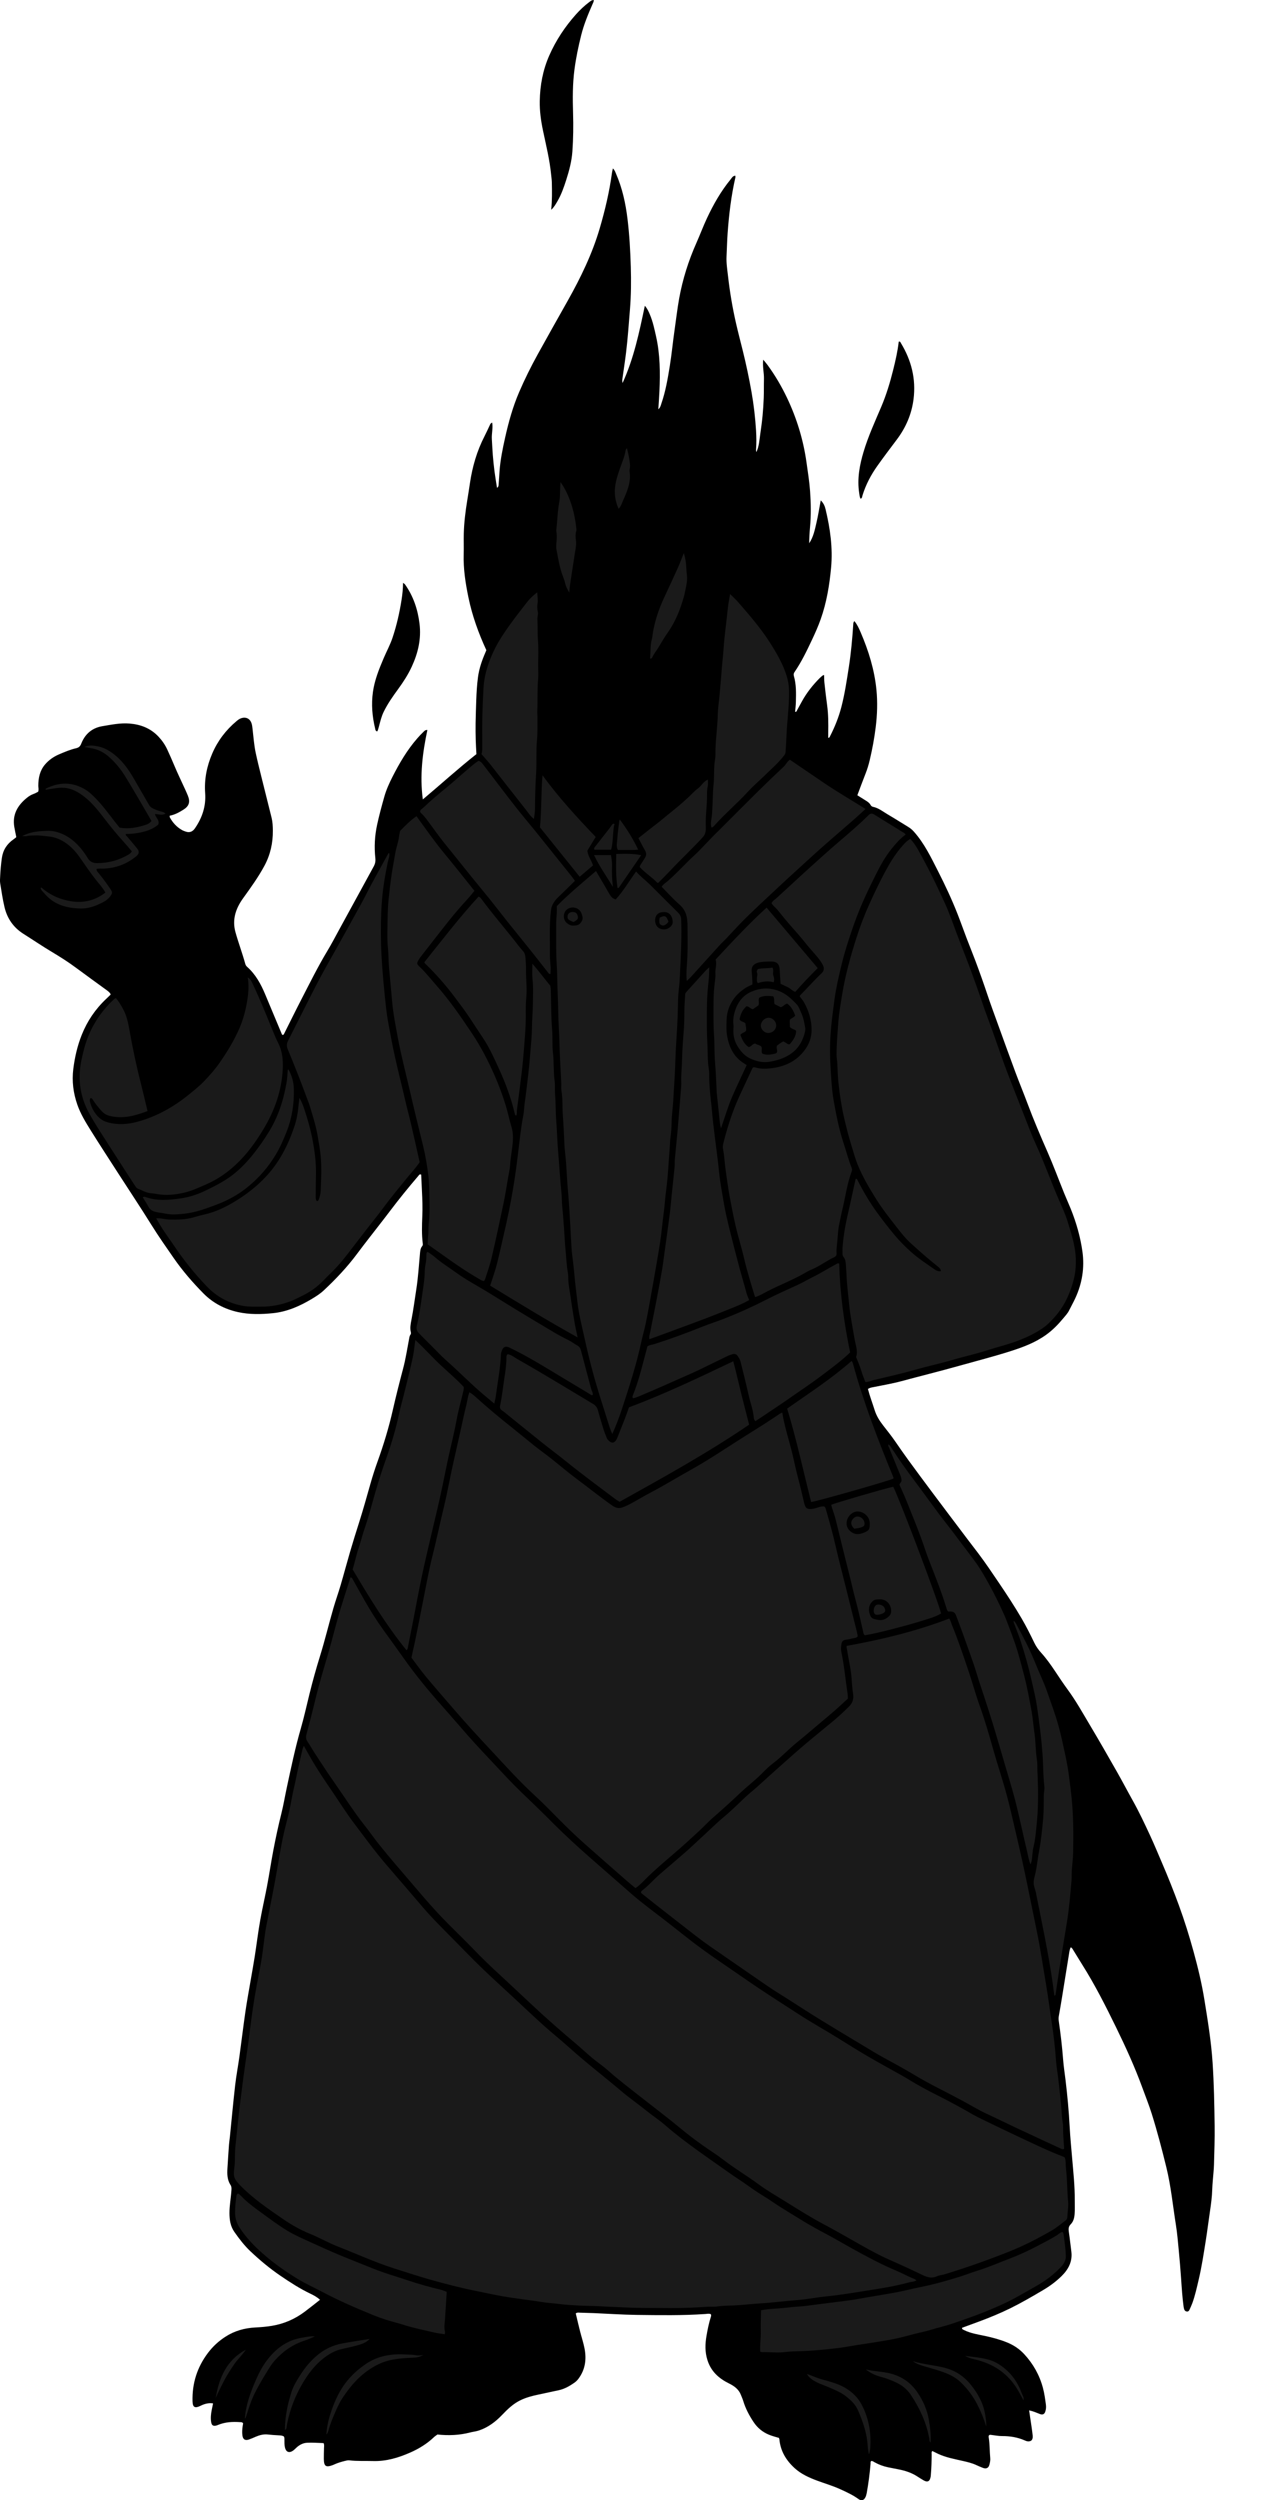 <?xml version="1.0" encoding="utf-8"?>
<!-- Generator: Adobe Illustrator 24.1.2, SVG Export Plug-In . SVG Version: 6.00 Build 0)  -->
<svg version="1.1" id="Layer_1" xmlns="http://www.w3.org/2000/svg" xmlns:xlink="http://www.w3.org/1999/xlink" x="0px" y="0px"
	 viewBox="0 0 2449.65 4828.2" style="enable-background:new 0 0 2449.65 4828.2;" xml:space="preserve">
<style type="text/css">
	.st0{fill:#1A1A1A;}
</style>
<g>
	<path d="M1988.15,4654.65c1.72,11.59,3.26,21.73,4.72,31.89c0.81,5.6,1.59,11.2,2.18,16.83c0.2,1.93,0.12,4.03-0.42,5.88
		c-1.07,3.68-3.52,5.11-7.44,5.34c-2.81,0.16-5.19-0.9-7.64-1.96c-13.97-6.08-28.59-8.4-43.8-8.31c-6.6,0.04-13.2-1.37-19.8-2.1
		c-1.61-0.18-3.24-0.85-4.93,0.27c-1.6,1.55-1.09,3.67-0.79,5.55c2.02,12.87,1.57,25.92,2.82,38.83c0.43,4.44-0.57,8.65-1.63,12.81
		c-1.59,6.27-5.94,8.45-12.22,6.17c-4.69-1.7-9.24-3.79-13.78-5.85c-7.94-3.6-16.35-5.56-24.8-7.51
		c-16.19-3.74-32.64-6.62-47.89-13.66c-3.88-1.79-7.66-3.77-11.57-5.69c-2.08,2.07-1.29,4.47-1.3,6.61
		c-0.07,12.66-0.33,25.3-1.46,37.91c-0.15,1.66-0.17,3.34-0.44,4.98c-1.61,9.57-6.26,11.74-14.41,6.75
		c-3.69-2.26-7.43-4.45-11.04-6.84c-11.02-7.3-23.28-11.3-36.11-13.84c-6.86-1.36-13.74-2.65-20.59-4.06
		c-9.19-1.89-17.89-5.11-26.11-9.66c-1.98-1.1-3.81-2.77-6.37-2.57c-2.11,1.33-1.33,3.5-1.48,5.33c-1.57,18.91-4.04,37.7-7.38,56.38
		c-0.52,2.92-1.34,5.9-2.65,8.53c-2.9,5.82-7.81,7.27-13.19,3.37c-11.17-8.08-23.58-13.76-36.01-19.39
		c-14.26-6.46-29.35-10.8-44-16.26c-15.63-5.83-30.78-12.59-43.39-24.06c-16.65-15.14-27.52-33.2-29.57-55.99
		c-0.06-0.63-0.43-1.24-0.88-2.49c-6.2-1.87-12.89-3.51-19.31-6.17c-12.49-5.16-22.23-13.33-29.6-24.37
		c-8.53-12.77-15.66-26.28-20.11-41.1c-1.14-3.81-2.91-7.43-4.32-11.17c-4.17-11.08-12.97-17.33-23.06-22.31
		c-19.81-9.77-34.97-23.36-41.82-45.54c-4.81-15.58-4.36-30.75-1.69-46.3c2.14-12.48,4.63-24.87,8.49-36.95
		c0.49-1.55,0.91-3.18-0.16-4.97c-3.35-1.69-7.06-0.6-10.6-0.36c-44.27,3.06-88.6,2.32-132.9,1.73c-27.62-0.37-55.22-2.3-82.82-3.48
		c-8.99-0.38-17.98-0.66-26.97-0.85c-2.25-0.05-4.67-0.75-7.61,1.44c2.68,11.17,5.33,22.75,8.24,34.26
		c2.77,10.97,6.39,21.75,8.61,32.83c4.21,21.06,1.74,41.08-11.49,58.88c-2.22,2.98-4.74,5.59-7.76,7.71
		c-9.32,6.53-19.08,12.18-30.35,14.64c-13.34,2.91-26.69,5.76-40.05,8.58c-11.42,2.41-22.62,5.37-33.26,10.38
		c-14.49,6.83-25.7,17.71-36.51,29.02c-12.62,13.2-26.8,23.79-44.3,29.73c-5.76,1.96-11.71,2.46-17.5,3.96
		c-20.56,5.33-41.41,6.17-62.85,3.85c-2.19,1.66-4.75,3.24-6.89,5.28c-13.44,12.79-29.17,22.36-45.91,29.7
		c-22.63,9.93-46.21,17.06-71.47,16.29c-15.3-0.47-30.64,0.47-45.92-1.36c-2.87-0.34-5.96,0.48-8.84,1.2
		c-6.78,1.71-13.5,3.65-19.89,6.56c-0.91,0.41-1.8,0.89-2.73,1.23c-13.87,5.14-17.59,2.77-17.84-11.73
		c-0.12-6.98,0.24-13.97,0.35-20.96c0.05-2.95,0.88-5.95-0.85-9.6c-10.47-0.29-21.35-1.29-32.12-0.66
		c-7.64,0.45-14.66,4.12-20.44,9.57c-2.18,2.05-4.31,4.23-6.76,5.9c-7.04,4.79-12.99,2.53-15.12-5.7
		c-1.35-5.21-1.16-10.58-1.18-15.91c-0.01-1.98,0.22-4.03-1.14-6.03c-2.68-1.77-6.02-1.98-9.34-2.13
		c-7.32-0.32-14.59-0.92-21.88-1.69c-7.95-0.85-15.85,1.23-23.31,4.44c-4.27,1.84-8.51,3.8-12.91,5.29
		c-7.33,2.48-11.5-0.12-12.57-7.88c-0.82-5.97-0.37-11.98,0.47-17.94c0.27-1.94,0.66-3.85,0.9-5.2c-1.59-2.85-3.78-2.38-5.68-2.52
		c-14.74-1.07-29.26-0.27-43.13,5.52c-1.23,0.51-2.49,1-3.78,1.26c-5.42,1.1-8.03-0.76-9.06-6.33c-1.48-8.01-0.56-15.93,0.96-23.82
		c0.8-4.15,1.69-8.29,2.62-12.87c-9.18-1.4-16.97,1.11-24.48,4.79c-10.57,5.17-14.87,2.89-15.19-8.77
		c-0.95-34.48,8.82-65.56,29.63-93.24c9.54-12.69,20.82-23.11,34.19-31.68c17.62-11.3,36.85-16.62,57.5-17.68
		c10.98-0.56,21.9-1.45,32.77-3.31c23.12-3.95,43.91-13.09,62.6-27.08c9.81-7.35,19.34-15.07,29.56-23.06
		c-5.89-5.53-12.41-8.82-18.9-11.93c-20.18-9.69-38.85-21.77-57.32-34.36c-20.73-14.12-39.85-30.03-58.03-47.2
		c-11.93-11.26-21.81-24.19-31.19-37.6c-7.67-10.96-9.42-23.21-9.49-36.03c-0.08-15.04,2.93-29.82,3.86-44.78
		c0.21-3.44,0.31-6.57-1.65-9.56c-6.6-10.06-6.82-21.34-6.08-32.78c0.96-14.95,1.86-29.9,2.94-44.84
		c0.38-5.31,1.27-10.57,1.81-15.87c3.35-33.08,6.36-66.2,10.13-99.23c2.11-18.5,5.65-36.84,8.2-55.3
		c4.01-29.02,7.44-58.12,11.65-87.11c3.01-20.75,6.9-41.37,10.41-62.04c2.51-14.75,5.24-29.47,7.56-44.26
		c3.71-23.66,6.53-47.43,10.77-71.03c3.89-21.63,8.87-43.02,12.96-64.59c4.34-22.87,7.73-45.92,12.08-68.78
		c4.6-24.19,9.77-48.26,15.75-72.16c4.04-16.14,6.74-32.6,10.23-48.88c8.3-38.7,16.39-77.43,27.4-115.51
		c6.37-22.05,11.21-44.53,16.75-66.82c6.03-24.21,12.68-48.26,20.08-72.09c9.59-30.83,17.06-62.24,26.07-93.23
		c4.27-14.7,9.48-29.12,13.79-43.8c6.37-21.7,12.15-43.57,18.49-65.28c5.5-18.83,11.37-37.55,17.32-56.25
		c7.96-25.04,14.96-50.39,22.16-75.67c4.01-14.08,8.48-28,13.45-41.77c11.76-32.58,21.76-65.66,29.45-99.47
		c6.12-26.91,12.91-53.67,19.98-80.35c4.96-18.69,7.8-37.75,11.43-56.67c0.57-2.94,0.79-5.97,2.67-8.48
		c1.08-1.45,1.21-3.05,0.79-4.73c-1.99-8.03-0.45-15.99,1.08-23.77c3.84-19.62,6.37-39.44,9.45-59.17
		c3.5-22.38,4.89-45.01,6.96-67.55c0.52-5.65,0.65-11.35,4.59-16.03c1.11-1.32,1.18-2.86,0.95-4.65
		c-2.22-17.56-1.62-35.19-0.91-52.81c0.66-16.33,0.16-32.64-0.7-48.94c-0.56-10.59-0.98-21.19-1.45-31.49
		c-3.23-1.44-4.15,0.87-5.31,2.23c-19.26,22.54-37.97,45.52-55.82,69.21c-12.83,17.02-26.09,33.72-39.12,50.59
		c-7.72,10.01-15.5,19.98-23.02,30.13c-19.3,26.06-41.45,49.51-65.11,71.6c-6.87,6.41-14.8,11.42-22.75,16.2
		c-23.3,14-47.93,24.86-75.33,27.64c-22.61,2.29-45.39,2.79-67.67-2.15c-25.49-5.66-48.16-17.34-66.7-36.18
		c-20.83-21.16-40.23-43.52-57.18-67.97c-14.6-21.07-29.36-42-42.92-63.8c-20.92-33.64-42.9-66.61-64.36-99.91
		c-17.86-27.71-35.86-55.32-53.32-83.28c-9.87-15.79-19.58-31.76-25.75-49.54c-7.76-22.37-10.67-45.2-7.72-68.83
		c2.82-22.59,7.85-44.55,16.28-65.73c10.64-26.72,26.41-49.93,47.36-69.64c2.67-2.51,5.29-5.07,7.91-7.62
		c0.22-0.22,0.29-0.59,0.62-1.31c-1.6-3.09-4.4-5.41-7.3-7.53c-19.88-14.55-39.95-28.85-59.71-43.57
		c-14.98-11.16-30.78-21.11-46.74-30.66c-18.58-11.12-36.46-23.27-54.74-34.82c-19.34-12.22-31.4-29.64-36.58-51.55
		c-3.59-15.2-5.85-30.72-8.35-46.16c-0.68-4.21-0.26-8.64-0.05-12.96c0.6-11.95,1.57-23.84,3.26-35.72
		c2.2-15.56,9.85-27.27,22.51-36.1c1.63-1.14,3.2-2.38,4.76-3.61c0.23-0.18,0.31-0.56,0.57-1.07c-1.25-6.3-2.7-12.78-3.8-19.3
		c-4.07-24.11,6.61-41.92,24.58-56.42c3.87-3.12,8.14-5.72,12.95-7.4c3.09-1.08,5.94-2.86,8.56-4.16c1.52-4.16,0.28-7.81,0.28-11.42
		c0-15.04,2.95-29.3,12.86-41.02c7.6-8.99,17.26-15.6,28.21-20.16c10.43-4.35,20.8-8.86,31.9-11.36c4.79-1.08,7.88-3.43,9.86-8.53
		c7.29-18.77,20.87-30.75,40.97-34.08c17.36-2.87,34.64-6.55,52.53-5.09c21.77,1.78,40.75,9.21,55.89,25.3
		c6.89,7.33,12.6,15.56,16.84,24.67c4.77,10.26,9.32,20.62,13.69,31.06c6.54,15.65,14,30.91,21.03,46.36
		c1.79,3.93,3.55,7.89,5.18,11.89c4.96,12.18,2.29,20.3-8.71,27.13c-8.21,5.11-16.61,9.78-26.42,11.59
		c0.09,1.35-0.15,2.43,0.25,3.16c5.71,10.43,13.47,18.94,23.95,24.75c2.02,1.12,4.27,1.86,6.45,2.63c6.97,2.48,13.06,1.2,18.21-6.29
		c13.99-20.33,21.49-42.63,19.69-67.69c-1.91-26.73,3.1-52.11,13.75-76.82c10.69-24.77,26.42-45.28,46.9-62.45
		c2.54-2.13,5.13-4.15,8.36-5.34c9.24-3.38,17.36,0.13,20.57,9.55c1.17,3.42,1.52,7.15,1.95,10.77c1.84,15.54,2.88,31.2,6.15,46.52
		c3.13,14.65,6.76,29.19,10.35,43.73c6.7,27.14,13.57,54.24,20.3,81.38c2.01,8.13,2.37,16.46,2.44,24.81
		c0.2,24.08-4.78,46.68-16.36,68.14c-11.92,22.08-26.48,42.19-41.07,62.46c-14.04,19.5-21.67,40.98-14.75,65.76
		c5.73,20.53,13.26,40.47,18.9,61.02c0.64,2.33,1.8,4.14,3.64,5.78c16.33,14.53,26.48,33.15,34.78,52.96
		c10.55,25.17,21.07,50.36,31.6,75.54c0.5,1.19,0.7,2.59,2.35,3.01c1.94-0.16,2.44-1.95,3.13-3.3
		c10.78-21.39,21.26-42.93,32.27-64.21c16.51-31.93,32.38-64.2,50.95-95.03c8.06-13.39,15.28-27.3,22.79-41.02
		c22.21-40.6,44.32-81.24,66.59-121.8c2.81-5.12,3.84-9.99,3.18-16.05c-2.37-21.64-1.19-43.17,3.44-64.57
		c3.94-18.24,8.83-36.19,13.89-54.12c3.81-13.52,9.61-26.26,15.95-38.73c13.32-26.17,28.13-51.42,47.54-73.67
		c3.72-4.26,7.55-8.46,11.66-12.33c2.02-1.9,3.89-4.69,8.06-4.07c-9.25,43.73-15,87.64-8.81,134.06
		c35.24-29.54,67.98-59.43,103.55-87.5c-0.43-8.32-1.09-17.58-1.34-26.85c-0.29-10.99-0.43-21.99-0.26-32.98
		c0.23-14.65,0.77-29.3,1.26-43.94c0.5-14.96,1.38-29.88,3.35-44.75c2.21-16.66,7.61-32.32,14.28-47.61
		c0.66-1.51,1.26-3.04,1.89-4.57c-15.13-32.84-27.36-66.63-34.64-101.93c-5.65-27.39-9.98-55.06-9.14-83.26
		c0.4-13.32-0.17-26.67,0.17-39.99c0.55-21.33,3.2-42.48,6.61-63.53c1.81-11.17,3.6-22.35,5.24-33.54
		c4.69-31.86,13.5-62.41,28.32-91.12c3.66-7.09,6.87-14.42,10.32-21.63c0.83-1.73,1.55-3.62,4.41-4.43
		c1.81,10.95-1.39,21.39-0.69,31.85c0.69,10.3,1.04,20.63,1.88,30.91c0.87,10.62,1.97,21.22,3.33,31.79
		c1.31,10.2,3.09,20.34,4.8,31.39c2.81-1.85,2.91-4,3.08-6.04c0.7-8.63,1.14-17.27,1.76-25.9c1.58-22.03,6-43.53,10.79-64.98
		c6.68-29.92,14.86-59.43,26.98-87.65c10.78-25.09,22.94-49.54,36.12-73.45c19.12-34.69,38.67-69.14,58.07-103.68
		c24.99-44.51,47.22-90.26,61.62-139.41c10.3-35.15,18.71-70.75,23.64-107.1c0.35-2.6,1.04-5.15,1.74-8.58
		c3.72,3.25,4.74,7.09,6.23,10.5c12.05,27.72,18.39,56.81,22.03,86.76c3.75,30.79,5.46,61.69,6.38,92.62
		c0.82,27.58,0.62,55.16-1.65,82.76c-2.26,27.54-4.12,55.11-7.45,82.55c-1.96,16.18-4.45,32.3-6.74,48.45
		c-0.46,3.24-1.07,6.45-0.04,10.74c21.79-47.68,32.19-97.72,42.99-149.2c5.18,5.92,7.51,11.61,9.87,17.22
		c5.71,13.58,8.7,27.94,11.9,42.23c7.79,34.78,8.01,70.04,6.45,105.39c-0.5,11.25-1.37,22.49-2.16,35.08
		c4.2-3.71,4.78-7.79,6.01-11.37c8.05-23.39,12.18-47.67,16.12-72c3.78-23.34,5.91-46.89,9.33-70.28
		c2.94-20.08,5.16-40.28,8.77-60.26c6.72-37.18,18.04-72.95,33.4-107.49c7.02-15.79,13.05-32.04,20.37-47.68
		c12.44-26.59,26.94-52.02,45.6-74.85c2.38-2.91,4.19-6.86,9.11-7.22c0.11,1.28,0.44,2.27,0.24,3.14
		c-8.16,35.48-12.43,71.52-15.05,107.77c-1.08,14.94-1.37,29.93-2.12,44.9c-0.66,13.07,1.5,25.94,2.96,38.81
		c3.46,30.43,8.57,60.64,15.39,90.51c3.99,17.5,8.57,34.86,12.89,52.28c6.58,26.51,12.22,53.19,16.98,80.1
		c4.41,24.97,7.29,50.05,8.83,75.32c0.73,11.98,0.84,23.96-0.05,35.94c-0.12,1.61-0.02,3.24,0.69,4.96
		c5.17-10.92,5.75-22.82,7.44-34.44c1.72-11.86,3.33-23.76,4.47-35.69c1.12-11.59,1.85-23.24,2.27-34.88
		c0.43-11.98,0.1-23.99,0.43-35.98c0.33-11.85-3.02-23.57-1.46-37.47c3.5,4.3,6.05,7.16,8.31,10.24
		c14.61,19.94,27.06,41.16,37.68,63.47c18.88,39.65,31.54,81.14,37.66,124.69c2.59,18.46,5.55,36.87,6.9,55.47
		c1.69,23.28,2.07,46.56-0.09,69.85c-0.95,10.23-1.5,20.5-1.65,30.91c8.17-12.03,10.9-26.06,14.09-39.78
		c3.22-13.83,5.4-27.9,8.26-43.08c5.55,5.43,7.89,11.18,9.32,17.15c8.9,37.11,14.24,74.69,10.67,112.88
		c-3.16,33.85-8.7,67.41-20.14,99.6c-4.78,13.46-10.61,26.59-16.71,39.52c-10.09,21.37-20.3,42.72-33.72,62.29
		c-1.68,2.45-2.17,4.81-1.38,7.5c4.86,16.58,4.34,33.59,3.92,50.57c-0.16,6.29-0.94,12.56-1.45,18.88c3.06,0.32,3.17-2.11,4.03-3.62
		c3.11-5.51,6.1-11.08,9.14-16.63c9.2-16.77,20.96-31.59,34.43-45.09c1.88-1.88,3.99-3.53,6.07-5.19c0.42-0.34,1.17-0.28,2.34-0.52
		c0.17,4.96,0.04,9.87,0.57,14.71c1.59,14.56,3.26,29.11,5.25,43.62c2.4,17.57,2.45,35.2,2.15,52.87c-0.06,3.31-0.01,6.63-0.01,9.9
		c1.85,0.4,2.47-0.99,3.02-2.04c9.52-18.38,17.18-37.45,22.39-57.55c6.53-25.19,10.3-50.83,14.32-76.48
		c4.28-27.35,6.74-54.83,8.57-82.4c0.15-2.27-0.03-4.71,2.29-6.76c5.38,6.49,8.8,14.08,12.04,21.61
		c15.33,35.64,26.73,72.47,30.52,111.23c2.34,23.92,1.51,47.87-1.42,71.77c-2.64,21.52-6.6,42.76-11.58,63.83
		c-2.07,8.75-4.63,17.33-7.95,25.72c-5.5,13.88-10.61,27.91-15.97,42.1c5.23,3.28,10.26,6.5,15.34,9.61c4,2.45,7.94,4.91,10.3,9.2
		c1,1.82,2.54,3.1,4.62,3.52c10.79,2.18,19.14,9.16,28.28,14.53c13.49,7.92,26.72,16.29,40.08,24.44c3.98,2.43,7.37,5.31,10.56,8.88
		c20.23,22.69,33.16,49.78,46.74,76.46c13.73,27,26.6,54.42,37.66,82.64c6.07,15.49,11.59,31.2,17.52,46.75
		c5.57,14.6,11.48,29.08,17,43.7c8.46,22.41,16.37,45.01,23.99,67.72c6.14,18.29,12.84,36.39,19.41,54.53
		c11.23,30.98,22.39,61.98,33.88,92.86c7.54,20.27,15.85,40.25,23.4,60.52c11.74,31.53,24.97,62.41,38.5,93.2
		c11.64,26.49,21.66,53.69,32.51,80.53c3.99,9.87,8.44,19.54,12.43,29.41c10.75,26.65,18.64,54.19,22.62,82.6
		c4.39,31.37-0.55,61.75-13.97,90.55c-3.65,7.83-7.92,15.37-11.74,23.13c-2.84,5.78-7.28,10.37-11.28,15.22
		c-9.74,11.8-20.26,22.61-32.92,31.74c-20.94,15.1-44.51,23.92-68.55,31.62c-32.93,10.55-66.47,19.07-99.75,28.43
		c-37.16,10.45-74.64,19.68-111.9,29.74c-17.62,4.75-35.73,7.67-53.63,11.38c-3.56,0.74-7.25,1.06-10.62,3.71
		c3.56,13.75,8.69,27.1,12.95,40.72c3.46,11.05,9.39,20.55,16.37,29.52c7.98,10.25,16.11,20.37,23.49,31.08
		c8.31,12.06,16.66,24.1,25.29,35.93c15.12,20.71,30.38,41.32,45.75,61.84c22.75,30.38,45.64,60.67,68.51,90.97
		c6.82,9.04,13.79,17.96,20.62,27c14.05,18.59,26.99,37.95,40.06,57.24c15.32,22.61,30.26,45.44,44.03,69.03
		c8.9,15.25,16.77,31.05,24.45,46.95c3.36,6.95,7.72,13.07,12.95,18.82c10.08,11.11,18.77,23.33,27.08,35.83
		c7.92,11.92,15.82,23.88,24.29,35.41c16.02,21.8,29.12,45.41,42.93,68.56c17.9,30.01,35.24,60.34,52.53,90.7
		c10.21,17.93,19.74,36.25,29.82,54.26c12.52,22.38,23.45,45.56,34.21,68.79c8.11,17.5,15.43,35.38,23.06,53.11
		c11.57,26.89,22.39,54.08,32.45,81.57c10.75,29.37,20.02,59.18,28.31,89.33c8.38,30.5,15.75,61.27,20.81,92.44
		c6.54,40.38,13.15,80.75,15.85,121.71c2.68,40.59,3.43,81.18,3.97,121.82c0.33,24.99-0.56,49.93-1.26,74.88
		c-0.3,10.63-1.59,21.24-2.38,31.86c-0.4,5.31-0.85,10.63-1,15.95c-0.4,14.35-2.3,28.53-4.4,42.7c-2.79,18.76-5.09,37.6-8.07,56.32
		c-4.03,25.3-7.84,50.68-13.72,75.62c-3.58,15.19-6.89,30.52-12.24,45.25c-1.59,4.37-3.63,8.57-5.52,12.82
		c-0.85,1.91-2.22,3.5-4.44,3.48c-2.49-0.02-4.53-1.36-5.5-3.65c-0.76-1.81-1.17-3.82-1.44-5.78c-2.42-17.82-3.58-35.76-4.78-53.7
		c-1.25-18.6-2.86-37.18-4.63-55.74c-1.55-16.23-2.9-32.52-5.47-48.61c-5.92-37.11-9.48-74.58-18.48-111.25
		c-8.49-34.61-17.48-69.06-28.13-103.04c-5.37-17.12-12.08-33.83-18.25-50.7c-14.63-40.04-32.29-78.78-51-117.02
		c-20.04-40.95-40.62-81.63-64.99-120.28c-6.02-9.55-11.79-19.3-17.82-28.88c-1.04-1.66-1.86-3.56-4.47-4.81
		c-1.99,3.72-2.54,7.78-3.19,11.86c-4.42,27.62-8.85,55.25-13.35,82.86c-2.09,12.81-4.22,25.62-6.55,38.4
		c-0.61,3.36-0.47,6.53,0.02,9.87c3.62,24.7,6.45,49.49,8.38,74.4c1,12.94,3.04,25.8,4.59,38.69c3.61,30.09,6.44,60.23,8.03,90.51
		c1.08,20.61,3.11,41.16,4.86,61.73c2.26,26.53,5.16,53.04,4.95,79.75c-0.07,8.98,0.44,17.94-0.24,26.95
		c-0.57,7.6-2.28,14.59-7.67,20.01c-4.34,4.37-4.35,9.08-3.51,14.64c1.89,12.5,3.19,25.1,4.82,37.64
		c2.51,19.21-5.39,34.28-18.55,47.35c-10.94,10.87-23.32,19.9-36.55,27.68c-20.66,12.15-41.35,24.24-62.89,34.84
		c-19.43,9.57-39.42,17.76-59.68,25.32c-11.19,4.18-22.42,8.25-33.46,12.3c-0.22,3.16,2.09,3.5,3.74,4.33
		c12.68,6.38,26.59,8.42,40.25,11.31c14.68,3.11,29.17,6.99,43.03,12.64c12.41,5.06,23.63,12.44,32.81,22.32
		c17.5,18.85,29.84,40.63,36.48,65.63c2.84,10.66,4.27,21.5,5.72,32.37c0.59,4.42,0.21,8.69-1.07,12.83
		c-1.73,5.57-5.32,7.26-10.71,5.05C2002.44,4659.14,1996.08,4656.35,1988.15,4654.65z"/>
	<path d="M1064.86,405.08c1.87-17.97,1.64-35.58,1.22-53.2c-0.12-5.01-0.87-9.92-1.36-14.88c-2.86-28.87-9.87-56.95-15.8-85.24
		c-3.9-18.63-6.51-37.54-6.18-56.46c0.54-30.4,5.9-59.81,18.42-88.19c12.95-29.35,30.25-55.37,51.36-79.09
		c7.72-8.67,16.21-16.71,25.53-23.75c2.55-1.92,5.01-4.21,8.99-4.27c0.35,2.97-1.11,5.23-2.13,7.54
		c-8.68,19.8-16.96,39.76-22.2,60.79c-5.39,21.62-9.94,43.42-12.86,65.53c-3.72,28.13-3.62,56.36-2.75,84.67
		c0.76,24.61,0.4,49.26-1.3,73.83c-1.32,19.01-6.23,37.38-12.03,55.46c-4.47,13.93-9.29,27.76-16.69,40.51
		C1073.59,394.32,1070.25,400.36,1064.86,405.08z"/>
	<path d="M1662.73,963.18c-2.17-3.19-2.21-6.91-2.78-10.49c-4.37-27.66,0.59-54.26,8.53-80.69c8.94-29.74,21.88-57.88,33.97-86.34
		c9.81-23.09,17-46.91,23.03-71.14c4.5-18.06,8.7-36.22,10.78-54.7c2.99-0.96,3.46,1.49,4.36,2.97
		c20.12,33.23,29.14,68.95,24.28,107.84c-3.64,29.12-14.85,55.01-32.43,78.35c-12.62,16.75-25.3,33.48-37.43,50.58
		c-12.39,17.45-22.33,36.26-28.69,56.82C1665.59,958.85,1665.69,961.78,1662.73,963.18z"/>
	<path d="M778.64,1125.47c2.28,1.8,3.19,2.24,3.7,2.97c16.16,22.75,24.71,48.18,28.12,75.82c3.63,29.48-2.78,56.73-15.01,83.22
		c-7.16,15.51-16.39,29.67-26.4,43.38c-10.21,13.97-20.13,28.06-27.77,43.71c-4.44,9.09-6.65,18.76-9.21,28.37
		c-0.86,3.21-1.63,6.39-3.18,9.52c-3.77-0.51-3.72-3.8-4.24-5.93c-5.59-23.15-7.51-46.5-4.19-70.27
		c3.22-23.04,11.84-44.23,20.83-65.37c5.59-13.15,12.47-25.73,17.03-39.34c8.04-24.03,13.59-48.62,17.5-73.63
		C777.41,1147.75,778.49,1137.54,778.64,1125.47z"/>
</g>
<g>
	<path class="st0" d="M1770.59,4403.56c-4.55,3.11-9.1,2.53-13.21,3.67c-24.04,6.64-48.62,10.92-73.16,14.72
		c-29.18,4.52-58.29,9.7-87.73,12.62c-14.18,1.4-28.24,3.94-42.39,5.68c-9.55,1.17-19.17,1.84-28.76,2.73
		c-18.83,1.76-37.64,3.99-56.51,5.14c-13.6,0.83-27.17,2.27-40.72,3.36c-14.56,1.17-29.22,0.47-43.72,2.72
		c-5.21,0.81-10.66-0.02-15.97,0.33c-25.89,1.71-51.8,2.93-77.76,2.56c-25.64-0.36-51.33,0.3-76.93-0.95
		c-18.54-0.91-37.11-1.4-55.64-2.54c-12.94-0.79-25.94-0.54-38.89-1.28c-12.91-0.75-25.82-1.4-38.68-3.06
		c-11.84-1.53-23.79-2.02-35.6-4.08c-10.79-1.88-21.69-3.08-32.53-4.65c-14.11-2.04-28.27-3.79-42.3-6.31
		c-17-3.05-33.86-6.8-50.8-10.2c-29.66-5.94-58.93-13.52-88.01-21.76c-23.31-6.61-46.35-14.21-69.45-21.54
		c-37.4-11.86-73.03-28.33-109.52-42.57c-18.22-7.11-35.31-17.11-53.46-24.42c-18.68-7.53-35.95-17.37-52.38-28.68
		c-28.47-19.61-57.14-39.03-81.51-63.91c-12.52-12.78-14.7-17.15-12.29-34.67c1.51-10.97,0.96-21.92,1.48-32.85
		c0.41-8.67,1.64-17.19,2.47-25.77c1.66-17.18,3.46-34.34,5.48-51.48c2.53-21.42,5.2-42.82,8.05-64.2
		c3.99-29.95,8.83-59.78,12.45-89.79c3.58-29.64,7.84-59.22,13.35-88.58c3.18-16.97,6.69-33.88,9.44-50.92
		c2.54-15.71,4.2-31.55,6.38-47.32c0.86-6.25,1.94-12.47,3.15-18.66c4.43-22.81,9.03-45.58,13.41-68.4
		c4.44-23.13,8.39-46.35,12.4-69.56c3.33-19.26,7.17-38.52,12.15-57.51c4.12-15.71,7.78-31.59,10.58-47.58
		c2.46-14.08,6.15-27.87,8.89-41.88c3.57-18.23,8.01-36.29,12.16-54.4c0.42-1.82,1.39-3.52,2.49-6.23
		c5.14,9.27,9.83,17.64,14.63,25.91c12.2,21.04,25.8,41.14,39.49,61.19c14.26,20.89,27.67,42.35,42.93,62.56
		c20.25,26.81,40.01,54,61.91,79.52c23.37,27.24,46.88,54.37,70.15,81.7c18.99,22.31,39.95,42.72,60.44,63.59
		c18.16,18.5,36.19,37.14,54.85,55.13c20.09,19.39,40.83,38.09,61.29,57.1c19,17.65,37.78,35.55,57.07,52.88
		c16.32,14.66,33.51,28.35,49.81,43.03c32.39,29.16,66.98,55.68,100.23,83.81c16.23,13.73,33.75,25.94,50.3,39.3
		c11.39,9.19,23.72,17.11,34.78,26.76c10.26,8.96,20.87,17.54,31.64,25.89c11.29,8.76,22.87,17.16,34.47,25.51
		c14.03,10.09,28.19,19.99,42.34,29.91c11.15,7.82,22.22,15.78,33.61,23.25c10.01,6.57,19.66,13.62,29.5,20.42
		c11.76,8.13,24.29,15.14,36.05,23.25c17.81,12.27,36.54,23.07,54.88,34.47c16.37,10.18,33.33,19.46,50.39,28.47
		c15.59,8.23,30.68,17.29,46.09,25.82c28.8,15.94,57.7,31.67,88.16,44.39c11.3,4.72,21.96,10.97,33.49,15.28
		C1767,4401.04,1768.3,4402.15,1770.59,4403.56z"/>
	<path class="st0" d="M677.01,3046c3.16,0.53,3.93,2.84,5.06,4.86c7.45,13.36,14.85,26.75,22.41,40.06
		c11,19.37,22.88,38.2,35.88,56.3c13.17,18.34,26.53,36.55,39.54,55c23.24,32.94,48.89,63.9,75.68,93.97
		c16.37,18.38,32.31,37.14,48.58,55.6c8.78,9.96,17.76,19.73,26.81,29.45c16.1,17.29,32.29,34.49,48.49,51.69
		c17.55,18.64,36.12,36.23,54.6,53.94c12.47,11.95,24.66,24.2,36.88,36.41c21.2,21.16,43.28,41.34,65.76,61.16
		c27.69,24.41,55.55,48.62,83.34,72.91c20.03,17.51,41.56,33.15,62.58,49.44c13.41,10.39,26.75,20.86,40.02,31.41
		c21.88,17.39,44.47,33.78,67.58,49.49c23.91,16.25,47.54,32.91,71.52,49.05c27.31,18.39,55.14,36,82.76,53.93
		c24.86,16.14,50.84,30.34,75.92,46.06c18.02,11.3,36.1,22.5,54.43,33.3c16.88,9.95,34.13,19.27,51.2,28.91
		c9.85,5.56,19.83,10.91,29.45,16.83c18.44,11.34,37.48,21.53,56.83,31.23c22.87,11.47,45.29,23.79,67.49,36.53
		c5.47,3.14,11.15,5.95,16.84,8.7c22.42,10.84,44.78,21.81,67.35,32.33c30.1,14.03,59.91,28.75,91.02,40.54
		c0.59,0.22,1.09,0.7,1.89,1.22c2.6,6.08,1.55,12.94,2.3,19.44c1.78,15.49,2.22,31.14,2.98,46.74c0.29,5.95,0.54,11.87,1.23,17.81
		c1.19,10.3-1.09,20.54-1.42,30.83c-0.09,2.74-1.09,5.18-3.44,6.9c-8.57,6.27-16.64,13.39-25.77,18.7
		c-26.71,15.52-54.15,29.72-82.91,41.18c-41.38,16.49-83.34,31.32-125.96,44.26c-4.44,1.35-9.38,1.49-13.5,3.43
		c-10.13,4.77-18.87,2.22-28.39-2.37c-21.23-10.24-42.66-20.09-64.25-29.6c-18.56-8.17-36.38-17.97-54.08-27.94
		c-23.73-13.37-47.27-27.12-71.35-39.83c-26.21-13.84-51.18-29.71-76.31-45.31c-17.24-10.71-34.94-20.85-51.23-32.88
		c-21.95-16.21-45.48-30.1-67.11-46.77c-13.14-10.13-27.35-18.85-40.85-28.52c-14.31-10.25-28.39-20.83-41.94-32.09
		c-23.79-19.75-48.53-38.31-72.79-57.47c-22.7-17.93-45.9-35.22-67.52-54.52c-9.65-8.62-20.53-15.84-30.48-24.14
		c-11.23-9.37-21.85-19.45-33.06-28.85c-21.91-18.37-43.44-37.18-64.62-56.38c-14.01-12.71-27.7-25.78-41.54-38.68
		c-14.59-13.61-29.09-27.33-43.81-40.81c-15.17-13.89-29.82-28.27-44.15-43.03c-17.14-17.66-34.79-34.83-52.14-52.29
		c-23.21-23.36-44.77-48.21-66.02-73.34c-16.74-19.8-33.89-39.27-50.44-59.24c-10.18-12.28-20.27-24.63-29.66-37.57
		c-9.76-13.45-20.41-26.25-30.08-39.8c-9.08-12.73-17.92-25.61-26.64-38.59c-9.46-14.07-19.36-27.84-28.84-41.9
		c-9.11-13.51-17.97-27.18-26.83-40.84c-4.15-6.4-7.84-13.1-12.13-19.4c-3.04-4.47-3.61-8.76-2.22-14
		c5.81-21.81,11.56-43.64,16.8-65.58c7.71-32.3,17.45-64.01,26.67-95.88c6.64-22.95,12.27-46.18,18.89-69.14
		c5.62-19.47,12-38.72,18.05-58.07C673.91,3055.82,675.48,3050.89,677.01,3046z"/>
	<path class="st0" d="M1511.23,2727.73c4.39,27.35,12.93,52.57,19.23,78.35c3.86,15.8,6.97,31.8,11.22,47.49
		c4.43,16.37,8.02,32.93,12.01,49.39c2.54,10.48,6.48,12.38,17.35,10.58c7.17-1.19,13.77-5.15,21.07-4.41
		c1.87,0.98,2.54,2.58,2.99,4.13c6.75,23.28,13.35,46.58,18.76,70.23c6.43,28.14,13.79,56.08,20.76,84.1
		c6.97,28.04,13.97,56.07,20.92,84.11c0.64,2.58,0.97,5.23,1.51,8.19c-3.02,4.04-8.24,3.21-12.46,4.62
		c-3.74,1.25-7.82,1.41-11.72,2.21c-3.94,0.81-6.35,3.09-7.12,7.28c-0.97,5.24-1.55,10.24-0.41,15.71
		c5.56,26.66,8,53.82,12.09,80.72c0.5,3.26,0.39,6.62,0.55,9.78c-7.96,7.31-15.63,14.62-23.59,21.59
		c-9.5,8.32-19.23,16.38-28.89,24.52c-15.75,13.26-31.36,26.7-47.33,39.69c-15.23,12.38-28.45,26.99-44.27,38.75
		c-8.23,6.12-15.5,13.59-22.8,20.86c-13.46,13.4-28.64,24.86-42.37,37.95c-16.6,15.82-33.66,31.12-50.94,46.2
		c-9.27,8.09-17.65,17.16-26.67,25.56c-16.79,15.65-33.76,31.07-51.21,45.97c-18.45,15.77-36.95,31.48-54.07,48.75
		c-5.56,5.6-11.04,11.48-18.18,16.1c-5.73-4.79-11.35-9.3-16.77-14.04c-27.51-24.09-55.07-48.13-82.41-72.42
		c-16.66-14.8-32.7-30.27-48.37-46.13c-15.66-15.85-31.26-31.8-47.65-46.88c-29.65-27.28-56.46-57.24-83.9-86.63
		c-23.14-24.79-46.17-49.67-68.35-75.33c-18.92-21.88-38-43.63-56.52-65.84c-10.2-12.23-19.39-25.3-28.88-37.78
		c8.6-37.18,15.51-74.37,22.9-111.47c4.15-20.83,8.05-41.71,12.48-62.48c3.11-14.6,6.99-29.03,10.39-43.56
		c4-17.12,7.83-34.29,11.78-51.43c3.29-14.24,6.85-28.41,9.93-42.69c4.05-18.8,7.56-37.72,11.65-56.51
		c5.44-24.98,11.36-49.85,16.78-74.84c3.31-15.25,6.52-30.5,10.37-45.64c1.94-7.65,2.45-15.68,5.68-23.77
		c5.78,3.09,10.37,7.33,14.92,11.44c22.22,20.05,45.27,39.09,68.69,57.7c14.56,11.57,28.79,23.56,43.36,35.13
		c9.88,7.84,20.23,15.09,30.13,22.91c16.7,13.18,32.81,27.14,49.9,39.78c23.23,17.18,45.62,35.47,69.36,51.98
		c6.3,4.38,12.26,5.84,19.57,3.24c6.95-2.47,13.41-5.84,19.81-9.36c11.64-6.42,23.03-13.29,34.8-19.46
		c26.52-13.89,51.97-29.64,78.12-44.16c31.1-17.27,60.61-37.05,90.55-56.16c17.38-11.09,34.95-21.89,52.33-32.98
		c9.53-6.08,18.83-12.5,28.26-18.73C1507.61,2729.37,1508.85,2728.91,1511.23,2727.73z"/>
	<path class="st0" d="M1635.71,3178.36c67.63-12.11,133.87-28.14,198.01-52.73c2.99,3.8,3.6,8.21,5.22,12.12
		c12.44,30.1,22.66,61.01,33.04,91.85c7.1,21.09,12.87,42.63,20.41,63.55c10.38,28.79,18.77,58.18,27.09,87.56
		c8.23,29.08,18,57.7,25.77,86.9c4.86,18.26,9.14,36.68,13.41,55.09c6.83,29.42,13.76,58.83,20.05,88.37
		c8.51,39.94,16.42,80,24.64,120c7.02,34.15,11.97,68.66,17.85,103.01c4.09,23.86,6.89,47.93,10.66,71.85
		c3.94,24.94,6.57,49.99,8.46,75.16c0.84,11.24,2.91,22.38,4.18,33.59c1.86,16.48,3.78,32.96,5.37,49.48
		c1.11,11.54,1.13,23.19,3.22,34.69c1.29,7.12,0.49,14.61,0.88,21.92c0.51,9.57,1.26,19.13,1.9,28.66c-2.53,1.86-4.6,0.65-6.62-0.29
		c-28.65-13.29-57.34-26.53-85.93-39.95c-19.55-9.17-38.89-18.78-58.48-27.86c-14.5-6.72-28.07-15.1-42.08-22.69
		c-17.23-9.33-34.65-18.31-52.08-27.27c-15.39-7.91-30.57-16.19-45.38-25.14c-19.65-11.87-39.91-22.64-60.02-33.68
		c-13.38-7.35-26.36-15.45-39.45-23.32c-27.65-16.63-55.37-33.15-82.84-50.06c-20.1-12.37-39.85-25.32-59.77-37.99
		c-11.22-7.14-22.59-14.04-33.66-21.39c-13-8.63-25.77-17.62-38.62-26.48c-26.52-18.29-53.04-36.57-79.52-54.92
		c-18.85-13.06-36.66-27.5-54.79-41.51c-17.87-13.82-35.62-27.79-53.4-41.73c-8.36-6.56-16.65-13.2-24.63-19.54
		c-0.7-2.98,1.16-4.26,2.61-5.37c12.18-9.37,22.15-21.12,33.71-31.15c17.07-14.82,34.4-29.33,51.4-44.23
		c9.75-8.55,18.98-17.68,28.6-26.38c14.03-12.69,27.3-26.17,41.87-38.33c13.77-11.49,26.76-23.96,39.65-36.46
		c8.38-8.13,17.58-15.25,26.24-23.02c13.61-12.22,27.1-24.57,40.77-36.73c16.64-14.79,33.22-29.67,50.18-44.09
		c18.75-15.93,37.97-31.3,56.86-47.06c10.2-8.51,19.87-17.59,29.36-26.92c7.13-7.02,9.77-14.9,8.32-24.26
		c-1.59-10.19-2.27-20.45-3.02-30.7c-1.4-19.27-6.19-37.98-9.08-57C1635.77,3181.96,1635.12,3180.06,1635.71,3178.36z"/>
	<path class="st0" d="M1671.86,2668.96c-2.57-6.87-5.21-12.96-7.12-19.26c-2.61-8.61-5.73-17-9.34-25.23
		c-0.66-1.5-1.72-3.38-1.31-4.7c3.56-11.55-1.21-22.39-3.03-33.33c-3.77-22.59-8.47-45.04-10.63-67.85
		c-1.78-18.85-4.36-37.62-5.03-56.59c-0.23-6.59-0.93-13.23-1.31-19.85c-0.3-5.29-0.99-10.71-4.6-15.01
		c-2.19-2.62-1.79-5.59-1.87-8.54c-0.34-12.69,1.53-25.23,3.31-37.71c3.25-22.7,9.23-44.86,13.96-67.28
		c2.6-12.33,5.42-24.61,8.18-37.12c2.33-0.69,3.07,1.52,3.91,3.17c11.03,21.67,23.4,42.56,37.68,62.22
		c10.74,14.79,21.94,29.24,33.7,43.29c9.65,11.53,20.12,22.1,31.28,32.09c14.43,12.9,30.55,23.52,46.44,34.43
		c3.24,2.22,6.94,3.81,11.59,3.05c-0.22-4.48-3.16-6.65-5.88-8.9c-7.43-6.15-15.03-12.1-22.33-18.41
		c-10.54-9.12-21.03-18.32-31.26-27.78c-9.79-9.06-17.97-19.62-26.15-30.1c-14.13-18.09-28.41-36.11-40.49-55.67
		c-12.93-20.94-25.52-42.15-34.77-65.03c-4.47-11.06-7.6-22.67-11.14-34.1c-5.59-18.07-10.37-36.32-14.65-54.78
		c-5.11-22.08-8.53-44.32-10.97-66.74c-1.37-12.53-1.86-25.18-2.32-37.78c-0.23-6.32-1.56-12.48-1.55-18.85
		c0.04-21.97,1.95-43.8,3.68-65.66c1.34-16.91,4.35-33.56,7.07-50.26c6.11-37.43,16.18-73.91,27.72-109.94
		c7.09-22.13,15.38-43.89,24.99-65.11c11.25-24.84,22.99-49.43,36.43-73.16c9.03-15.95,19.48-30.96,32.14-44.34
		c3.03-3.2,6.46-5.65,10.26-8.22c6.18,6.45,10.94,13.6,15.16,21.06c19.15,33.91,36.21,68.88,52.3,104.32
		c8.79,19.37,15.65,39.52,23.1,59.42c7.11,18.98,14.7,37.78,21.9,56.73c5.07,13.35,9.87,26.81,14.73,40.25
		c7.9,21.87,14.95,44.03,23.16,65.81c11.01,29.2,20.78,58.87,31.5,88.19c7.53,20.58,15.71,40.92,23.67,61.34
		c8.69,22.28,17.39,44.55,26.22,66.78c3.55,8.94,7.27,17.83,11.29,26.56c16.12,35.06,28.94,71.49,44.3,106.86
		c5.96,13.72,12.33,27.27,16.72,41.6c5.54,18.09,11.36,36.09,14.27,54.91c1.73,11.19,2.02,22.19,1.3,33.54
		c-1.12,17.56-6.02,33.87-12.33,50.01c-9,23.03-23.05,42.57-41.05,59.31c-7.32,6.8-15.83,12.18-24.51,17.04
		c-21.87,12.24-45.44,20.21-69.52,26.89c-13.43,3.73-26.63,8.28-40.05,12.04c-17.26,4.85-34.74,8.92-51.94,13.99
		c-23.28,6.85-47.04,11.83-70.34,18.52c-26.21,7.52-52.8,13.42-79.3,19.7C1683.57,2666.06,1678.47,2668.79,1671.86,2668.96z"/>
	<path class="st0" d="M1151.38,1682.05c6.72,11.42,12.78,21.69,18.8,31.98c2.69,4.59,5.19,9.3,8,13.82
		c2.49,3.99,5.57,7.44,11.27,9.09c14.83-16.22,26.02-35.43,39.41-53.96c8.47,9.77,18.2,16.82,26.69,25.21
		c18.22,18,36.18,36.27,54.43,54.25c3.76,3.71,5.76,7.47,5.98,12.95c0.6,14.99,0.55,29.98,0.18,44.96
		c-0.5,20.6-1.55,41.18-2.54,61.76c-0.45,9.28-0.94,18.6-2.1,27.81c-1.55,12.25-1.68,24.52-1.9,36.82
		c-0.41,23.92-2.05,47.78-3.5,71.65c-1.17,19.24-1.5,38.52-2.51,57.77c-0.85,16.23-2.04,32.46-2.91,48.68
		c-0.77,14.28-2.99,28.42-3.17,42.75c-0.13,10.28-1.02,20.6-2.42,30.78c-0.69,4.99-0.63,9.94-1.02,14.9
		c-1.62,20.52-2.76,41.08-4.52,61.59c-1.22,14.2-3.4,28.33-4.72,42.52c-0.8,8.6-1.55,17.18-2.7,25.75
		c-2.44,18.09-3.88,36.32-6.66,54.35c-4.35,28.2-9.37,56.3-14.31,84.41c-4.14,23.55-8.33,47.09-12.99,70.54
		c-2.65,13.34-6.53,26.43-9.41,39.72c-9.45,43.59-23.13,85.96-37.02,128.24c-5.38,16.37-11.51,32.57-18.92,48.83
		c-4.3-9.23-6.81-18.55-9.7-27.7c-8.49-26.94-17.33-53.79-24.93-80.98c-7.23-25.88-13.63-52.02-19.36-78.27
		c-4.89-22.36-10.63-44.54-13.25-67.41c-2.08-18.13-4.46-36.21-6.01-54.41c-1.23-14.52-3.34-28.96-4.93-43.45
		c-0.51-4.62-0.63-9.29-0.89-13.94c-1.36-24.2-2.59-48.41-4.12-72.61c-0.94-14.9-2.44-29.76-3.51-44.66
		c-0.95-13.25-1.49-26.53-2.49-39.77c-0.75-9.92-2.02-19.79-2.88-29.7c-0.44-4.96-0.5-9.96-0.73-14.94
		c-0.71-15.6-1.46-31.22-2.63-46.76c-1.22-16.22,0.05-32.58-2.82-48.71c-0.69-3.88-0.11-7.98-0.23-11.97
		c-0.64-20.6-2.25-41.15-2.96-61.75c-0.56-16.26-0.91-32.56-1.87-48.8c-1.26-21.27-1.01-42.56-2.06-63.8
		c-0.99-19.94-0.7-39.94-2.03-59.81c-1.65-24.64-0.57-49.24-0.97-73.86c-0.12-7.61,0.88-15.23,1.21-22.85
		c0.18-4.3,0.03-8.62,0.03-13.22C1098.9,1726.12,1124.84,1704.87,1151.38,1682.05z M1108.24,1787.38
		c8.79,0.08,12.91-2.79,16.26-9.78c2.33-4.85,0.38-9.19-1.04-13.42c-4.01-11.99-20-15.62-29.22-6.89
		c-6.98,6.61-6.48,19.42,1.04,25.37C1099.29,1785.83,1103.66,1788,1108.24,1787.38z M1281.59,1761.4
		c-10.14,0.12-16.09,6.17-15.93,16.22c0.17,10.71,7.07,17.39,17.66,17.11c8.45-0.23,16.54-7.13,16.27-14.27
		C1299.04,1766.28,1290.81,1760.57,1281.59,1761.4z"/>
	<path class="st0" d="M301.76,2352.79c9.85-0.69,17.86,2.19,26.18,2.34c15.67,0.28,31.22,0.1,46.43-4.42
		c7-2.08,14.06-3.97,21.17-5.6c25.01-5.72,47.13-17.44,68.43-31.4c17.37-11.38,33.33-24.37,47.62-39.24
		c13.35-13.9,24.73-29.41,34.19-46.41c9.43-16.94,16.85-34.63,23-52.91c4.03-11.99,6.5-24.35,7.59-36.98
		c0.48-5.53,1.26-11.04,2.1-18.19c4.94,8.57,7.64,16.41,10.17,24.17c5.56,17.05,10.66,34.26,14.17,51.87
		c4.67,23.47,8.07,47.11,7.6,71.15c-0.27,13.65-0.42,27.3-0.44,40.95c-0.01,3.86-0.51,7.97,2.03,11.22c2.51,0.14,3.21-1.3,3.81-2.88
		c2.14-5.62,3.53-11.54,3.77-17.41c0.9-21.95,1.97-43.96-0.01-65.87c-1.22-13.53-3.72-26.96-6.03-40.38
		c-3.27-19-9.24-37.33-14.67-55.77c-1.78-6.04-4.29-11.86-6.46-17.79c-11.43-31.2-23.66-62.08-36.44-92.74
		c-2.56-6.15-2.27-11.28,0.63-16.98c14.94-29.33,29.74-58.74,44.57-88.13c11.53-22.86,23.64-45.39,36.27-67.67
		c20.49-36.16,40.56-72.55,60.63-108.94c6.74-12.21,12.78-24.81,19.41-37.08c10.74-19.88,21.7-39.64,32.61-59.43
		c0.24-0.43,0.98-0.58,1.84-1.06c1.22,5.97-1.45,11.29-2.57,16.65c-5.36,25.71-9.72,51.54-11.65,77.75
		c-2,27.22-2.19,54.45-1.53,81.74c0.36,14.97,1.28,29.89,2.34,44.78c1.29,18.18,2.93,36.35,4.83,54.5
		c1.77,16.85,3.32,33.71,6.36,50.36c4.16,22.85,8.4,45.7,13.42,68.38c6.23,28.19,13.49,56.16,19.9,84.32
		c3.16,13.91,7.01,27.63,10.28,41.5c6.08,25.81,11.73,51.72,17.47,77.19c-8.45,12.16-17.98,22.36-26.79,33.14
		c-15.34,18.79-30.7,37.54-45.14,57.06c-10.67,14.43-22.06,28.32-33.07,42.5c-9.16,11.81-18.26,23.67-27.33,35.55
		c-11.28,14.79-22.72,29.44-36.03,42.51c-6.18,6.07-12.36,12.15-18.37,18.39c-11.92,12.38-25.82,21.94-41.26,29.33
		c-7.19,3.44-14.24,7.3-21.68,10.09c-18.18,6.81-37.03,10.48-56.53,10.35c-11.31-0.07-22.67,0.56-33.88-1.33
		c-27.73-4.68-51.27-17.1-70.9-37.47c-23.38-24.26-44.37-50.35-63.15-78.3c-9.64-14.35-20.21-28.07-28.87-43.08
		C305.99,2360,304.16,2356.88,301.76,2352.79z"/>
	<path class="st0" d="M1749.63,1611.69c-10.62,7.59-19.01,17.36-27.11,27.41c-12.4,15.38-21.87,32.51-30.62,50.12
		c-9.77,19.64-19.47,39.31-28.03,59.52c-6.36,15-12.09,30.24-17.39,45.66c-7.78,22.6-15.08,45.36-20.67,68.58
		c-5.43,22.57-10.75,45.19-13.83,68.28c-2.5,18.75-4.95,37.46-6.62,56.32c-2.06,23.29-2.36,46.53-0.96,69.78
		c1.36,22.52,2.15,45.16,6.08,67.41c4.97,28.1,10.43,56.12,19.43,83.33c5.21,15.75,9.28,31.88,15.46,47.32
		c0.93,2.31,0.86,4.54,0.01,6.8c-9.14,24.4-12.28,50.28-18.45,75.41c-2.05,8.38-3.49,16.9-5.36,25.33
		c-2.46,11.07-2.98,22.35-3.92,33.59c-0.66,7.93-2.06,15.83-1.42,23.85c0.27,3.41-1.34,5.84-4.29,7.21
		c-15.08,7.04-28.3,17.47-43.77,23.84c-5.8,2.39-11.25,5.68-16.74,8.78c-22.04,12.41-45.68,21.49-68.16,33.01
		c-7.96,4.08-15.5,9.06-24.56,11.62c-7.65-24.86-15.29-49.54-21.21-74.75c-3.48-14.85-7.7-29.53-11.7-44.26
		c-6.54-24.06-11.17-48.53-15.75-73.01c-3.29-17.59-5.63-35.33-8.15-53.04c-1.96-13.8-2.58-27.75-5.17-41.48
		c-1.05-5.6,0.88-11.23,2.27-16.64c7.83-30.31,17.78-59.89,31.02-88.31c7.86-16.86,15.68-33.74,23.55-50.6
		c0.26-0.56,0.85-0.97,1.42-1.6c1.25,0,2.64-0.32,3.82,0.05c9.43,2.97,19.23,2.91,28.75,1.96c27.59-2.75,51.47-13.53,67.96-36.61
		c7.73-10.81,12.29-23.04,12.37-37.18c0.11-19.33-5.27-36.72-14.32-53.28c-2.36-4.32-5.79-8.06-8.62-11.91
		c0.39-1.99,1.62-3.09,2.82-4.27c13.5-13.3,25.81-27.75,39.7-40.69c4.09-3.82,5.16-9.2,2.65-14.57
		c-3.25-6.97-7.98-12.99-12.93-18.81c-6.89-8.1-14.14-15.92-20.73-24.26c-8.66-10.98-17.9-21.42-27.18-31.87
		c-9.27-10.44-18.14-21.26-26.85-32.18c-3.73-4.68-8.9-8.06-11.89-13.34c2.04-4.62,6.34-6.87,9.72-9.99
		c7.83-7.21,15.7-14.37,23.54-21.57c12.73-11.69,25.36-23.49,38.2-35.06c18.29-16.46,36.49-33.03,55.16-49.05
		c20.7-17.76,41.59-35.3,60.94-54.55c3.13-3.11,6.28-3.64,9.84-1.61c4.61,2.64,9.02,5.62,13.55,8.4
		c13.57,8.37,27.19,16.67,40.7,25.13C1744.67,1607.42,1747.58,1608.47,1749.63,1611.69z"/>
	<path class="st0" d="M772.99,1604.44c9.81-9.74,19.31-19.96,31.66-28.25c17.83,24.57,35.2,49.55,54.67,72.98
		c19.31,23.25,37.94,47.07,57.23,71.1c-4.36,5.24-8.39,10.49-12.84,15.34c-13.26,14.47-26.07,29.35-38.29,44.7
		c-18.01,22.63-35.65,45.56-53.43,68.37c-0.81,1.04-1.47,2.21-2.17,3.33c-5.32,8.55-5.28,9.11,1.93,15.96
		c11.36,10.79,20.93,23.19,31.27,34.89c25.62,28.99,47.47,60.75,68.91,92.88c17.07,25.58,31.1,52.66,43.43,80.67
		c8.42,19.14,15.68,38.76,21.79,58.83c4.17,13.68,6.99,27.69,11.12,41.34c3.96,13.09,2.9,26.2,1.29,39.39
		c-1.36,11.2-3.38,22.3-4.07,33.61c-0.49,7.91-2.36,15.74-3.73,23.58c-2.96,17.01-5.54,34.1-9.07,51
		c-7.34,35.1-14.87,70.18-23,105.1c-3.23,13.87-8.23,27.33-12.49,40.96c-0.38,1.23-1.25,2.31-1.87,3.41
		c-3.77,0.18-6.49-1.92-9.28-3.53c-23.66-13.65-46.23-28.99-68.4-44.92c-10.25-7.37-20.61-14.59-31.43-22.24
		c0.38-5.42,0.19-10.91,0.94-16.54c0.96-7.22,0.19-14.66,1.01-21.91c1.67-14.6,1.82-29.22,1.47-43.84
		c-0.41-17.28-0.18-34.68-2.28-51.77c-2.39-19.39-5.71-38.73-10.4-57.78c-8.32-33.83-16.67-67.65-24.45-101.61
		c-8.15-35.59-17.58-70.9-24.21-106.83c-4.21-22.85-8.76-45.63-10.75-68.86c-1.9-22.15-4.23-44.26-6.07-66.43
		c-0.96-11.61-0.79-23.26-1.91-34.81c-1.17-11.96-1.41-23.9-1.14-35.86c0.45-19.94,0.27-39.98,2.28-59.78
		c1.64-16.14,3.56-32.33,5.9-48.41c2.01-13.78,4.8-27.44,7.05-41.18c1.77-10.84,6.03-21.09,7.23-32.06
		C771.29,1611.64,772.27,1608.09,772.99,1604.44z"/>
	<path class="st0" d="M223.91,1927.38c5.61,6.5,9.9,13.91,13.99,21.42c6.94,12.74,9.8,26.8,12.29,40.84
		c6.26,35.32,13.66,70.37,22.57,105.12c4.28,16.69,8.1,33.51,12.27,50.86c-23.65,8.92-47.58,15.74-73.38,9.27
		c-6.79-1.7-12.06-5.4-16.49-10.57c-5.62-6.57-11.32-13.08-15.76-20.56c-0.82-1.39-1.65-2.92-4.35-3.31
		c-2.2,2.55-1.64,5.91-0.79,8.84c3.21,11.05,8.6,21.02,17.07,28.86c4.86,4.5,10.67,7.63,17.34,9.41c19.23,5.11,38.38,3.7,57.09-1.4
		c37.11-10.12,69.99-28.68,99.7-52.91c9.77-7.97,19.76-15.85,28.45-24.92c10.76-11.22,21.14-22.81,30.12-35.71
		c14.87-21.35,28.33-43.38,38.66-67.29c7.43-17.19,12.05-35.23,15.02-53.6c2.33-14.38,3.32-28.98,0.92-44.29
		c5.7,3.49,7.8,8.88,10.12,13.79c13.66,28.83,25.58,58.41,37.66,87.93c3.4,8.31,6.81,16.65,10.88,24.63
		c8.12,15.96,9.82,32.76,8.97,50.39c-2.03,41.86-15.46,79.95-36.78,115.55c-15.26,25.47-32.45,49.48-54.41,69.75
		c-16.74,15.45-35.22,28.22-56.16,37.39c-14,6.13-27.82,12.75-42.8,16.23c-17.6,4.09-35.35,6.01-53.35,2.66
		c-3.91-0.73-7.87-1.27-11.84-1.59c-8.88-0.71-16.23-5.59-24.28-8.55c-2.81-1.03-4.15-3.23-5.58-5.43
		c-15.72-24.27-31.53-48.49-47.07-72.88c-13.93-21.86-28.32-43.41-41.02-66.06c-18.18-32.41-23.23-66.59-15.88-102.94
		c3.37-16.66,7.51-33.03,14.06-48.73c11.32-27.15,27.95-50.56,49.56-70.47C221.39,1928.46,222.4,1928.17,223.91,1927.38z"/>
	<path class="st0" d="M1447.28,2751.17c-80.56,54.92-165.22,101.48-250.26,148.96c-2.99-1.91-6.45-3.81-9.57-6.16
		c-31.83-24.06-64-47.68-95.03-72.8c-14.72-11.91-29.97-23.18-44.78-35c-22.36-17.84-44.53-35.91-66.79-53.87
		c-3.62-2.92-7.17-5.98-11.02-8.59c-3.55-2.41-4.52-5.31-3.66-9.4c3.71-17.56,5.5-35.43,8.23-53.14c1.98-12.81,3.95-25.6,3.95-38.61
		c0-2.61-0.48-5.44,2.62-7.5c7.08,1.29,12.78,6.2,18.98,9.71c24.02,13.58,47.77,27.65,71.48,41.76
		c24.85,14.79,49.48,29.97,74.39,44.67c5.02,2.96,7.76,6.7,9.27,12.19c3.52,12.81,7.4,25.53,11.35,38.22
		c1.58,5.07,3.73,9.96,5.65,14.92c0.36,0.93,0.76,1.88,1.36,2.66c6.43,8.44,13.23,9.35,18.2-0.62c1.33-2.66,2.32-5.49,3.4-8.27
		c6.74-17.33,14.11-34.42,20.01-52.59c68.53-25.53,134.57-57.18,201.55-88.98c5.57,20.74,10.09,40.98,15.03,61.12
		C1436.65,2710.14,1441.97,2730.36,1447.28,2751.17z"/>
	<path class="st0" d="M1326.71,1894.35c-1.51-16.25,0.52-31.15,1.22-46.08c1-21.58,0.25-43.14,0.26-64.71
		c0-1.32-0.39-2.64-0.44-3.97c-0.49-13.2-4.98-24.01-15.41-33.08c-12.02-10.45-22.65-22.49-34.1-34.06
		c3.35-5.3,8.68-8.19,13.02-12.06c13.43-11.96,25.82-24.95,38.54-37.63c6.36-6.34,13.2-12.2,19.51-18.59
		c9.36-9.47,18.4-19.25,27.67-28.8c5.09-5.24,10.4-10.27,15.57-15.43c24.24-24.22,48.36-48.58,72.75-72.65
		c16.09-15.88,32.49-31.45,48.93-46.97c4.15-3.92,6.2-9.53,11.7-13.23c21.44,14.58,43.15,29.28,64.8,44.07
		c26.26,17.94,53.89,33.74,81.36,51.11c-8.2,7.44-15.43,14.19-22.87,20.71c-28.25,24.78-57.05,48.95-84.67,74.41
		c-20.04,18.47-40.4,36.61-60.25,55.31c-24.72,23.28-49.96,46-73.69,70.31c-9.05,9.27-17.67,18.97-26.58,28.38
		c-4.57,4.82-9.53,9.28-14,14.18c-18.59,20.4-37.04,40.92-55.59,61.35C1332.26,1889.31,1329.77,1891.42,1326.71,1894.35z"/>
	<path class="st0" d="M1370.22,1867.94c-0.39,9.62-0.27,17.13-1.07,24.55c-1.72,15.85-3.19,31.74-3.38,47.65
		c-0.31,25.3-0.56,50.65,0.84,75.89c0.9,16.21,0.1,32.54,2.83,48.69c0.99,5.85,0.54,11.95,0.7,17.93c0.4,14.94,1.66,29.8,3.47,44.65
		c1.65,13.5,2.49,27.09,4.05,40.6c2.33,20.1,5,40.16,7.48,60.25c1.5,12.18,3.01,24.38,4.24,36.57c2.04,20.19,5.88,40.07,9.28,60.01
		c2.85,16.66,6.85,33.15,10.87,49.58c5.84,23.84,12.01,47.6,18.32,71.32c4.52,17,9.65,33.83,14.15,50.83
		c1.27,4.79,3.34,9.21,5.33,14.07c-11.5,6.71-23.43,11.61-35.44,16.34c-15.4,6.07-30.71,12.38-46.19,18.26
		c-23.26,8.83-46.62,17.4-69.96,26.03c-13.62,5.04-27.28,9.98-41.11,15.03c-1.15-5.43,0.88-10.21,1.78-15.02
		c3.55-18.92,7.54-37.76,11.16-56.66c3.87-20.2,7.7-40.41,11.19-60.68c2.08-12.09,3.51-24.3,5.19-36.46
		c3.27-23.66,6.65-47.3,9.69-70.98c1.65-12.84,2.67-25.76,4-38.63c1.88-18.14,3.86-36.28,5.62-54.43c0.45-4.62,0.01-9.33,0.43-13.96
		c1.8-19.82,3.83-39.62,5.64-59.44c1.12-12.23,1.96-24.49,2.96-36.73c1.03-12.56,2.16-25.1,3.13-37.67
		c0.41-5.3,0.93-10.64,0.72-15.94c-0.57-14.66,1.29-29.21,1.54-43.83c0.35-20.58,2.17-41.09,3.66-61.62
		c0.98-13.59,0.57-27.28,0.99-40.92c0.23-7.62,0.94-15.22,1.34-22.84c0.11-2.2,1.29-3.68,2.65-5.17
		c12.47-13.78,24.92-27.59,37.42-41.35C1365.23,1872.22,1367.01,1870.86,1370.22,1867.94z"/>
	<path class="st0" d="M802.37,2587.64c17.37,16.09,31.61,32.27,47.23,46.96c15.48,14.56,31.78,28.26,46.23,43.64
		c0.7,5.08-1.1,9.5-2.13,13.98c-3.7,16.17-8.42,32.16-11.33,48.46c-4.15,23.24-9.99,46.08-15.09,69.08
		c-5.68,25.62-10.53,51.4-16.15,77.02c-5.68,25.91-12.07,51.67-18.05,77.52c-6.14,26.54-12.53,53.03-18.13,79.68
		c-6.01,28.58-11.22,57.33-16.82,86c-3.44,17.59-6.96,35.17-10.43,52.75c-0.26,1.3-0.4,2.63-2.43,4
		c-39.29-48.4-71.63-101.52-104.04-155.94c4.08-12.75,6.72-27.1,11.46-40.94c4.29-12.53,7.32-25.51,11.65-38.03
		c7.73-22.32,13.62-45.16,20.08-67.85c6.82-23.97,14.6-47.64,22.93-71.15c9.42-26.59,17.4-53.66,23.3-81.32
		c3.32-15.57,7.8-30.9,11.59-46.37c5.13-20.94,10.42-41.85,15-62.91C799.56,2611.56,800.5,2600.6,802.37,2587.64z"/>
	<path class="st0" d="M1642.37,2611.6c-11.96,11.88-24.87,21.77-37.75,31.67c-11.06,8.5-22.25,16.85-33.57,25
		c-10.79,7.77-21.83,15.18-32.75,22.76c-8.73,6.06-17.4,12.2-26.19,18.17c-12.09,8.21-24.25,16.3-36.4,24.42
		c-5.48,3.67-11,7.28-16.4,10.84c-2.19-2.18-2.89-4.31-3.07-6.7c-1.06-14.37-6.32-27.79-9.48-41.68
		c-2.94-12.95-6.07-25.85-9.18-38.76c-2.26-9.35-4.62-18.67-6.97-27.99c-0.99-3.94-3.14-7.26-5.39-10.61c-2.69-4-6.18-4.83-10.4-3.5
		c-3.48,1.09-6.99,2.26-10.27,3.84c-18.54,8.96-36.95,18.17-55.52,27.06c-10.17,4.87-20.55,9.31-30.87,13.87
		c-24.3,10.72-48.52,21.65-73.01,31.93c-7.26,3.05-14.41,6.75-22.27,8.3c-1.66-2.36-0.71-4.65,0.13-6.73
		c12.24-30.26,19.15-62.1,27.73-93.43c3.87-2.93,8.72-3.03,13.07-4.41c31.34-9.95,62.16-21.29,92.68-33.52
		c13.84-5.55,28.1-10.05,42-15.46c27.52-10.72,54.45-22.82,80.7-36.31c20.7-10.64,41.96-19.99,63.08-29.7
		c9.34-4.3,18.14-9.76,27.4-14.26c16.17-7.85,31.26-17.61,47.14-25.97c1.17-0.62,2.34-1.3,4.41-0.37
		C1622.77,2497.71,1630.58,2554.94,1642.37,2611.6z"/>
	<path class="st0" d="M946.93,2482.73c4.56-14.4,9.35-27.52,12.83-40.98c5.23-20.25,9.49-40.75,14.26-61.13
		c6.66-28.44,12.49-57.05,17.29-85.84c3.65-21.89,6.67-43.89,9.34-65.95c3.07-25.34,5.6-50.79,10.5-75.9
		c1.33-6.83,1.29-13.85,2.25-20.78c3.26-23.65,6.13-47.37,8.6-71.12c1.88-18.15,3.14-36.37,4.66-54.55
		c1.25-14.96,0.91-29.9,1.89-44.8c0.99-14.95,1.02-29.87,1.26-44.81c0.15-8.96-0.2-17.86-1.12-26.82
		c-0.93-9.14-0.21-18.45-0.21-29.09c12.57,14.35,23.24,28.92,34.77,42.79c0.95,6.25,0.96,12.56,1.12,18.88
		c0.56,21.93,0.45,43.92,2.28,65.75c1.28,15.3-0.12,30.6,1.68,45.82c2.06,17.49,0.73,35.16,3.1,52.67c1.24,9.18,0.18,18.65,1,27.91
		c1.41,15.92,0.8,31.91,2.05,47.79c1.7,21.52,2.15,43.12,4.03,64.59c2.2,25.13,3.51,50.32,6.07,75.4
		c0.95,9.29,0.71,18.57,1.66,27.83c1.44,14.15,2.39,28.34,3.44,42.53c0.96,12.91,1.49,25.86,2.71,38.75
		c1.48,15.51,2.02,31.12,4.74,46.51c0.69,3.9,0.65,7.95,0.75,11.93c0.28,11,2.66,21.72,4.18,32.55c2.36,16.74,4.96,33.46,7.76,50.13
		c1.58,9.39,3.77,18.67,6.08,29.92C1057.67,2550.48,1002.64,2516.57,946.93,2482.73z"/>
	<path class="st0" d="M1990.94,3600.31c-3.63-8.11-4.58-16.11-6.44-23.78c-8.29-34.2-15.15-68.73-24.05-102.8
		c-5.63-21.54-12.29-42.75-18.51-64.11c-7.81-26.8-15.63-53.6-23.73-80.31c-5.4-17.8-11.26-35.47-16.99-53.18
		c-4.7-14.53-9.82-28.93-14.18-43.56c-6.74-22.63-15.26-44.63-23.02-66.89c-5.35-15.35-11.27-30.51-16.93-45.76
		c-2.52-6.79-5.95-8.59-15.01-7.76c-2.31-1.58-2.93-4.32-3.66-6.73c-9.38-30.87-21.28-60.82-33.1-90.8
		c-3.16-8.01-6.03-16.14-8.76-24.31c-10.42-31.24-23.2-61.57-35.37-92.13c-4.17-10.48-9.02-20.68-13.54-30.94
		c0.42-3.22,3.87-4.63,3.96-7.98c0.09-3.47-0.77-6.65-2-9.7c-7.21-17.88-14.56-35.71-21.88-53.55c-0.85-2.07-2.65-3.93-1.14-6.86
		c3.32,2.65,5.25,6.11,7.34,9.38c13.45,21.03,28,41.28,43,61.23c15.58,20.72,30.62,41.83,46.14,62.59
		c10.95,14.65,22.54,28.82,33.4,43.54c12.64,17.14,25.87,33.85,38.34,51.08c9.52,13.15,17.61,27.38,25.51,41.65
		c10.8,19.5,20.55,39.51,29.72,59.81c3,6.64,5.53,13.51,8.1,20.34c4.33,11.51,8.74,23,12.74,34.63
		c6.8,19.82,11.86,40.14,17.21,60.39c6.27,23.76,10.67,47.9,15.05,72.03c2.37,13.05,3.18,26.37,5.13,39.5
		c2.64,17.76,2.24,35.79,5.06,53.54c0.99,6.2,0.59,12.62,0.79,18.94c0.49,15.95,1.42,31.9,1.31,47.85
		c-0.12,17.2-0.36,34.48-2.15,51.56c-1.72,16.46-2.65,33.08-6.61,49.31c-1.72,7.05-2.12,14.45-2.87,21.72
		C1993.39,3592.17,1992.72,3595.93,1990.94,3600.31z"/>
	<path class="st0" d="M924.48,1469.24c4.5,1.44,6.58,4.13,8.58,6.73c20.43,26.62,40.59,53.44,61.23,79.9
		c12.85,16.48,26.4,32.43,39.6,48.65c4.82,5.93,9.55,11.94,14.33,17.89c18.52,23.06,37.06,46.1,55.55,69.18
		c2.25,2.81,4.27,5.81,6.9,9.41c-9.96,9.79-19.53,19.46-29.4,28.79c-6.35,6-12.14,12.24-15.13,20.64c-1.01,2.83-1.53,5.69-1.88,8.7
		c-3.29,28.86-1.57,57.83-1.86,86.74c-0.1,9.61,2,19.16,1.29,28.83c-0.14,1.98-0.02,3.97-0.02,5.93c-3.38,0.83-4.29-1.76-5.62-3.43
		c-11.13-14.07-22.11-28.26-33.31-42.27c-14.71-18.42-29.65-36.66-44.37-55.08c-11.61-14.53-22.92-29.29-34.55-43.8
		c-11.44-14.25-23.18-28.26-34.67-42.47c-17.55-21.72-34.93-43.58-52.51-65.27c-11.94-14.73-22.62-30.39-34.07-45.48
		c-3.39-4.47-6.91-8.89-11.22-12.65c-2.49-2.17-2.22-4.57,0.15-6.93c1.41-1.4,3.18-2.41,4.62-3.79
		c14.41-13.77,29.68-26.54,45.11-39.14c12.35-10.09,24.11-20.9,36.29-31.2C907.61,1482.3,915.31,1474.95,924.48,1469.24z"/>
	<path class="st0" d="M1470.3,4461.36c9.42-1.9,17.98-2.55,26.61-3.06c11.24-0.66,22.46-1.9,33.66-3.13
		c8.91-0.98,17.87-1.07,26.79-2.29c27.93-3.82,55.95-6.97,83.88-10.72c12.15-1.63,24.18-4.1,36.27-6.17
		c18.63-3.19,37.31-6.07,55.87-9.62c14.97-2.86,29.74-6.81,44.7-9.76c25.78-5.09,51-12.21,76.03-20.05
		c11.41-3.57,22.54-8.03,33.96-11.55c20.95-6.46,41.02-15.24,61.46-23.01c19.26-7.32,37.96-15.92,56.18-25.6
		c12.02-6.39,24.19-12.46,35.78-19.65c3.61-2.24,6.52-5.72,11.04-6.69c2.39,2.46,2.39,5.68,2.74,8.37
		c1.64,12.49,3.39,25.02,3.86,37.58c0.29,7.65-2.9,14.61-8.45,20.63c-14.84,16.11-32.2,28.76-51.22,39.36
		c-13.62,7.59-27.05,15.52-40.77,22.92c-10.8,5.83-21.95,10.97-33.21,15.92c-28.91,12.71-58.62,23.29-88.53,33.28
		c-12.57,4.2-25.63,6.94-38.27,10.94c-10.79,3.41-21.9,5.31-32.79,8.18c-11.55,3.04-23.06,6.29-34.73,8.76
		c-12.65,2.68-25.44,4.69-38.2,6.78c-12.76,2.1-25.57,3.9-38.35,5.91c-11.46,1.8-22.87,4.07-34.38,5.5
		c-15.47,1.92-30.99,3.55-46.53,4.72c-14.54,1.1-29.13,1.59-43.71,2.05c-6.32,0.2-12.55,1.18-18.83,1.65
		c-13.02,0.96-25.95-0.8-38.92-0.35c-0.92,0.03-1.85-0.49-3.59-0.99c-0.86-13.12,1.55-26.25,1.11-39.43
		C1469.33,4488.62,1470.06,4475.37,1470.3,4461.36z"/>
	<path class="st0" d="M954.88,2710.54c-6.21-5.19-11.46-9.63-16.76-14.02c-26.64-22.06-50.62-47.03-76.55-69.88
		c-8.98-7.91-17.11-16.78-25.61-25.24c-7.07-7.03-14.11-14.09-21.14-21.15c-1.88-1.89-3.74-3.8-5.55-5.74
		c-4.06-4.35-5.49-8.59-3.88-15.19c4.96-20.3,7.6-41.09,10.62-61.78c2.01-13.79,4.36-27.53,4.5-41.54c0.05-5.6,0.91-11.26,2-16.78
		c1.11-5.61,1.17-11.21,1.29-16.85c0.03-1.58-0.08-3.33,2.26-5.01c4.21,3.01,9.01,5.85,13.12,9.47
		c13.28,11.69,28.38,20.84,42.62,31.19c18.32,13.31,38.33,23.84,57.65,35.51c19.06,11.52,37.83,23.5,56.86,35.05
		c24.43,14.83,48.94,29.54,73.54,44.08c9.12,5.39,18.48,10.45,28,15.11c6.33,3.1,11.82,7.41,17.89,10.82
		c4.18,2.35,5.73,5.76,6.88,10.23c6.29,24.43,13.03,48.75,19.42,73.16c1,3.8,3.46,7.2,3.23,11.29c-1.04,1.63-2.28,1-3.41,0.33
		c-19.06-11.44-38.13-22.88-57.16-34.37c-29-17.52-57.86-35.29-88.06-50.73c-4.13-2.11-8.27-4.2-12.47-6.17
		c-7.32-3.43-12.03-1.49-14.7,6.08c-0.77,2.18-1.58,4.46-1.67,6.73c-1.08,27.24-6.42,53.95-9.93,80.88
		C957.27,2700.47,956.06,2704.85,954.88,2710.54z"/>
	<path class="st0" d="M1410.49,1147.16c5.74,5.73,10.69,10.14,15.01,15.09c22.05,25.29,44.07,50.61,62.15,79.02
		c12.86,20.21,24.9,40.85,32.06,63.92c2.77,8.93,4.36,18.04,4.6,27.42c0.42,16.99-0.86,33.87-2.28,50.77
		c-1.08,12.9-2.22,25.79-2.71,38.76c-0.37,9.91-0.9,19.89-1.68,29.81c-0.19,2.41-0.77,4.37-2.3,6.35
		c-8.6,11.08-18.5,20.94-28.83,30.33c-2.96,2.68-5.62,5.61-8.5,8.34c-11.29,10.71-23.05,21-33.59,32.42
		c-21,22.74-44.65,42.83-65.3,65.89c-1.06,1.18-2.05,2.65-4.78,2.52c-1.33-5.28-1.09-10.81-0.01-16.18
		c1.32-6.57,1.4-13.22,1.82-19.82c0.98-15.58,0.71-31.27,2.39-46.76c1.76-16.2-0.01-32.54,2.9-48.68c1.11-6.15,0.62-12.6,0.8-18.92
		c0.64-22.57,3.87-44.96,4.44-67.58c0.34-13.84,2.68-27.7,3.8-41.6c1.09-13.55,2.58-27.06,3.45-40.64
		c0.95-14.89,2.97-29.71,3.94-44.6c1.72-26.51,5.76-52.76,8.34-79.17C1407,1165.46,1408.85,1157.14,1410.49,1147.16z"/>
	<path class="st0" d="M819.72,1858.21c34.52-42.98,67.79-86.51,104.84-126.8c3.31,1.22,4.91,3.78,6.67,6.16
		c19.43,26.17,40.58,50.97,60.9,76.44c6.01,7.54,11.65,15.42,18.17,22.48c3.55,3.84,4.4,8.14,4.82,12.66
		c0.71,7.55,1.15,15.16,1.05,22.73c-0.23,18.52,2.33,36.93,0.46,55.58c-1.62,16.17-0.39,32.6-1.06,48.88
		c-0.68,16.56-2.01,33.11-3.32,49.64c-1.13,14.23-2.38,28.45-4.06,42.62c-2.97,25.03-6.26,50.03-9.57,75.02
		c-0.48,3.59,0.62,7.37-1.27,10.81c-2.4-0.66-2.63-2.7-3.08-4.63c-7.11-30.19-18.01-59.1-30.93-87.18
		c-9.44-20.52-18.71-41.23-31.49-60.02c-8.03-11.81-15.79-23.8-23.62-35.72c-9.51-14.48-19.96-28.26-30.33-42.03
		c-17.15-22.8-36.01-44.29-56.67-64.09C820.78,1860.34,820.56,1859.67,819.72,1858.21z"/>
	<path class="st0" d="M1725.67,2871.08c13.3,26.34,87.99,224.17,92.42,244.84c-6.43,3.75-13.44,6.56-20.62,8.91
		c-26.8,8.8-54.02,16.19-81.35,23.11c-15.05,3.81-30.16,7.45-45.26,9.92c-2.65-1.51-2.7-3.99-3.22-6.21
		c-4.78-20.33-8.96-40.83-14.5-60.95c-4.5-16.32-7.97-32.86-12.16-49.24c-5.42-21.2-10.65-42.46-15.91-63.7
		c-3.74-15.11-7.23-30.28-11.18-45.34c-2.02-7.69-4.85-15.16-7.25-22.75c-0.39-1.23-0.49-2.54-0.7-3.72
		C1610.79,2903.14,1712.18,2873.62,1725.67,2871.08z M1680.26,2943.52c0-1,0.04-1.99-0.01-2.99c-0.58-11.86-11.96-22.08-24.12-21.67
		c-10.46,0.36-20.06,10.71-20.57,21.88c-0.31,6.85,2.28,12.07,7.48,16.47c8.2,6.93,16.81,6.33,26.02,2.48
		C1678.74,2955.64,1680.27,2953.72,1680.26,2943.52z M1698.38,3088.57c-6.77-0.03-9.74,0.82-12.86,3.85
		c-7.88,7.66-8.44,18.15-3.86,28.25c2.7,5.96,8.47,5.97,13.34,7.2c8.7,2.2,16.27-0.71,22.63-6.91c3.03-2.96,4.17-6.54,3.99-10.79
		C1721.04,3096.59,1710.98,3087.5,1698.38,3088.57z"/>
	<path class="st0" d="M459.93,4235.84c4.41,2.59,7.67,6.87,11.46,10.46c10.43,9.85,21.95,18.29,33.52,26.66
		c16.68,12.08,33.12,24.49,50.81,35.14c14.57,8.78,30.17,15.37,45.56,22.41c17.52,8.02,35.07,16,52.84,23.44
		c22.04,9.23,44.32,17.89,66.48,26.82c21.89,8.82,44.58,15.28,66.94,22.73c21.13,7.05,42.48,13.16,64.16,18.24
		c3.81,0.89,7.42,2.67,11.32,4.12c-1.12,17.98-2.15,35.81-3.37,53.62c-0.52,7.57-1.98,15.1-0.05,22.7c0.38,1.49-0.16,3.2-0.33,5.55
		c-6.98-1.13-13.48-1.8-19.79-3.27c-19.7-4.58-39.56-8.5-58.89-14.63c-11.35-3.59-22.95-6.4-34.31-9.96
		c-8.53-2.68-16.98-5.72-25.25-9.1c-33.2-13.56-66.08-27.79-97.82-44.58c-15.85-8.38-32.26-15.71-47.62-25.03
		c-28.2-17.1-54.77-36.31-78.71-59.14c-12.58-12-23.91-24.92-33.51-39.4c-5.82-8.78-9.16-18.27-9.26-28.98
		c-0.11-11.01,1.07-21.87,2.56-32.72C456.91,4239.08,457.39,4237.02,459.93,4235.84z"/>
	<path class="st0" d="M1725.88,2855.4c-10.64,4.89-146.73,43.66-158.89,45.19c-15.05-60.05-28.18-120.64-46.3-180.45
		c42.27-29.82,85.62-57.65,124.56-92.08c1.02,1.81,1.94,2.87,2.27,4.1c20.56,75.78,48.83,148.82,78.65,221.31
		C1726.38,2853.99,1725.99,2854.75,1725.88,2855.4z"/>
	<path class="st0" d="M930.13,1456.18c1.94-5.18,1.54-10.18,1.55-15.14c0.02-18-0.28-36,0.09-53.98c0.4-19.27,1.15-38.54,2.24-57.79
		c1.61-28.34,10.67-54.55,23.58-79.63c7.18-13.95,15.9-26.85,24.91-39.65c11.5-16.32,23.96-31.91,36.12-47.72
		c5.22-6.78,11.63-12.5,19.27-18.45c0.16,7.64,1.74,13.93,0.69,20.65c-0.85,5.48-0.98,11.33,0.41,16.88
		c1.19,4.73-1.01,9.11-0.78,13.79c0.73,14.6,0.03,29.21,1.18,43.86c1.19,15.24,0.27,30.64,0.27,45.97c0,9.33,0.7,18.72-0.14,27.98
		c-1.83,20.27-0.6,40.57-1.53,60.83c-0.17,3.64,0.35,7.3,0.31,10.95c-0.17,14.65,0.5,29.39-0.87,43.93
		c-2.01,21.28-0.4,42.57-1.66,63.83c-1.39,23.49-2.19,47.03-2.23,70.58c-0.01,5.78-1.26,11.56-2.07,18.37
		c-7-5.17-10.85-11.89-15.49-17.72c-22.76-28.63-45.11-57.58-67.74-86.31C942.7,1470.38,936.62,1463.76,930.13,1456.18z"/>
	<path class="st0" d="M2036.87,3853.93c-3.6-29.96-8.43-59.43-13.86-88.77c-6.69-36.21-14.22-72.27-21.38-108.4
		c-0.13-0.65-0.16-1.33-0.32-1.97c-1.54-6.12-4.16-12.19-4.37-18.35c-0.21-6.1,1.8-12.34,3.21-18.42
		c3.31-14.25,4.44-28.85,7.2-43.18c4.02-20.89,5.97-42.06,7.95-63.17c1.37-14.54,1.02-29.25,1.14-43.89
		c0.05-6.32,1.89-12.5,1.11-18.86c-2.51-20.48-1.98-41.14-3.52-61.71c-2.31-30.85-6.17-61.46-10.71-91.99
		c-2.39-16.04-6.34-31.87-9.86-47.73c-5.97-26.94-13.47-53.47-22.13-79.66c-3.55-10.72-7.86-21.18-11.78-31.78
		c-0.67-1.81-2.05-3.53-0.94-5.9c2.47,1.73,3.8,4.24,5.12,6.7c13.06,24.3,26.03,48.63,36.22,74.35
		c7.22,18.22,16.08,35.75,22.54,54.31c7.86,22.58,16.33,44.98,22.64,68.04c4.99,18.22,8.89,36.76,12.85,55.24
		c2.64,12.32,4.95,24.74,6.65,37.22c2.15,15.78,4.22,31.57,5.77,47.45c3.39,34.52,3.55,69.08,2.81,103.66
		c-0.26,12.24-1.89,24.45-2.68,36.69c-0.39,5.97,0.07,12.01-0.45,17.96c-2.42,27.78-4.69,55.56-9.34,83.1
		c-5.03,29.78-9.76,59.61-14.47,89.44c-2.43,15.41-4.53,30.87-6.79,46.31C2039.32,3851.87,2039.37,3853.3,2036.87,3853.93z"/>
	<path class="st0" d="M1392.91,2178.85c-1.7-6.35-2.31-10.86-2.74-15.48c-1.67-17.83-3.73-35.62-5.58-53.43
		c-0.31-2.97-0.21-5.98-0.37-8.97c-0.85-15.92-1.29-31.87-2.71-47.74c-1.66-18.58-0.88-37.24-2.16-55.77
		c-1.41-20.31-0.91-40.57-0.91-60.84c0-14.25,0.96-28.53,2.88-42.7c0.62-4.6,1.16-9.33,0.77-13.92c-0.76-8.98,3.29-17.73,0.42-27.01
		c31.77-34.14,63.38-68.24,98.46-100.28c33.06,39.09,65.64,77.61,98.78,116.8c-7.82,7.97-15.29,15.37-22.51,23
		c-7.05,7.46-13.84,15.16-20.89,22.92c-5.62-1.78-8.99-6.3-13.67-8.63c-4.72-2.35-9.54-4.5-14.64-6.89
		c-0.59-8.92-1.34-17.82-1.72-26.74c-0.49-11.41-5.21-16.5-16.64-16.35c-7.93,0.1-15.9,0.04-23.78,1.87
		c-8.78,2.05-14.78,6.86-13.67,17.51c0.72,6.92,0.96,13.89,1.39,20.83c0.08,1.29,0.01,2.58,0.01,4.07
		c-4.71,2.33-9.43,4.11-13.53,6.82c-8.65,5.71-16.52,12.5-22.55,20.98c-8.45,11.89-13.33,25.28-13.77,39.91
		c-0.31,10.3-0.81,20.81,0.84,30.89c3.67,22.36,13,41.81,33.35,54.17c1.39,0.85,2.74,1.76,4.56,2.94
		c-9.25,20.07-18.7,39.79-27.45,59.81C1406.5,2136.28,1400.51,2156.95,1392.91,2178.85z"/>
	<path class="st0" d="M1367.51,1505.49c0,4.87,0.69,8.92-0.16,12.61c-1.22,5.27-1.5,10.63-1.43,15.84
		c0.3,20.96-3.3,41.76-2.33,62.74c0.14,2.97,0.1,6.03-0.42,8.94c-0.75,4.22-2.43,7.83-5.57,11.27
		c-20.42,22.31-42.6,42.9-63.27,64.95c-7.44,7.94-15.23,15.56-22.74,23.19c-0.99-0.29-1.82-0.28-2.2-0.68
		c-10.27-10.88-23.35-18.65-33.54-30.05c0.67-3.78,3.15-6.53,5.03-9.57c1.74-2.82,3.5-5.64,5.26-8.45c2.94-4.69,2.8-9.12-0.06-14
		c-4.49-7.68-8.41-15.69-12.7-23.8c6.98-5.52,13.46-10.67,19.97-15.77c6.54-5.12,13.18-10.13,19.68-15.31
		c6.48-5.17,12.83-10.51,19.25-15.75c6.43-5.25,12.98-10.35,19.29-15.73c6.32-5.38,12.49-10.95,18.61-16.56
		c6.12-5.62,11.6-12.11,18.29-16.9C1355.16,1517.67,1358.53,1509.29,1367.51,1505.49z"/>
	<path class="st0" d="M275.82,2312.24c1.86-1.43,3.27-1.29,4.47-0.86c23.03,8.27,46.48,6.16,69.92,2.67
		c16.52-2.46,32.22-7.79,47.24-15.08c17.95-8.71,35.69-17.59,51.7-29.89c15.22-11.69,28.19-25.38,40.04-40.2
		c11.41-14.28,21.83-29.27,31.34-44.96c10.1-16.65,17.65-34.24,23.45-52.71c4.09-13.03,7-26.35,9.49-39.74
		c1.39-7.47,1.57-15.17,2.29-22.77c0.12-1.23-0.14-2.57,1.41-3.7c6.59,11.79,10.18,24.35,10.51,37.73
		c0.69,28.51-3.39,56.15-14.01,82.86c-6.04,15.2-12.49,30.1-20.89,44.13c-14.46,24.17-32.64,44.99-54.59,62.8
		c-18.36,14.9-38.75,25.88-60.61,34.07c-19.85,7.43-39.82,14.92-61.18,17.18c-12.57,1.33-25.11,2.49-37.68-0.27
		c-5.82-1.27-11.85-1.65-17.64-3.05c-5.85-1.41-11.05-3.94-14.16-9.86C283.56,2324.25,279.5,2318.27,275.82,2312.24z"/>
	<path class="st0" d="M42.64,1614.68c13.37-7.1,26.11-9.04,38.97-9.77c7.92-0.45,15.98-1.03,23.88,0.74
		c19.2,4.3,34.69,14.6,47.64,29.17c6.22,7,11.69,14.54,16.52,22.49c4.27,7.03,10.24,9.54,18.21,9.5c20.7-0.09,40.06-5.05,58.05-15.2
		c3.12-1.76,6.56-3.4,8.75-7.68c-6-6.93-12.07-14.21-18.43-21.23c-11.85-13.07-22.9-26.78-33.67-40.74
		c-11.79-15.27-23.53-30.6-38.82-42.69c-9.98-7.89-20.58-14.44-33.37-17.08c-7.69-1.58-15.18-1.12-22.75-0.07
		c-6.51,0.9-12.98,2.04-19.35,3.05c-0.61-1.61,0.1-2.23,0.93-2.64c25.75-12.62,51.14-12.73,76,2.39
		c7.44,4.53,13.65,10.68,19.65,16.82c13.97,14.28,25.64,30.54,37.94,46.23c2.67,3.4,5.41,6.74,8.26,10.29
		c17.8,3.09,34.95-0.21,51.78-5.89c3.71-1.25,7.08-3.51,9.82-6.98c-4.46-7.71-8.89-15.47-13.43-23.17
		c-12.49-21.2-24.68-42.58-37.67-63.48c-8.78-14.13-19.34-26.94-32.05-37.96c-10.16-8.81-21.57-14.16-34.77-16.06
		c-3.56-0.51-7.08-1.34-11.8-2.26c9.6-4.31,18.36-2.71,26.78-1.02c10.53,2.11,19.92,7.27,28.57,13.68
		c17.17,12.72,29.33,29.63,39.93,47.81c10.05,17.23,20.03,34.51,29.93,51.82c1.76,3.08,4.36,5.01,7.36,6.47
		c4.79,2.32,9.7,4.35,14.89,5.65c3.15,0.79,6.48,1.3,9.23,4.35c-6.66,4.2-13.43,0.73-20.42,0.83c1.89,7.19,9.82,12.1,6.41,20.44
		c-15.29,13.43-41.86,17.97-62.62,18.06c-0.56,2.78,1.83,3.93,3.19,5.57c6.36,7.67,12.97,15.14,19.16,22.95
		c4.22,5.32,3.41,9.95-2.14,14.5c-18.34,15.04-39.41,22.9-63.1,23.84c-4.51,0.18-9.12-0.59-13.64,0.6
		c-0.07,3.94,2.29,5.88,4.14,8.13c8.01,9.77,15.45,19.96,22.53,30.42c4.57,6.76,4.29,8.47-0.64,14.91
		c-5.94,7.74-14.47,11.58-22.89,15.34c-10.36,4.63-21.58,7.78-32.79,7.62c-26.98-0.38-52.07-6.65-70.55-28.61
		c-2.35-2.79-5.34-5.06-6.99-8.42c-0.41-0.83-0.55-1.78-0.76-2.47c0.96-1.85,1.92-0.67,2.47-0.2c16.87,14.49,36.6,22.91,58.38,25.98
		c23.39,3.3,44.86-2.14,64.22-17.01c-4.15-7.89-9.88-14.33-15.26-20.88c-12.7-15.43-23.56-32.16-35.16-48.37
		c-7.8-10.9-16.76-20.57-28.12-27.91c-9.65-6.24-19.95-10.32-31.5-11.29c-8.6-0.73-17.11-2.37-25.81-1.9
		c-5.3,0.28-10.6-0.16-15.86,1.21C49.57,1615.18,46.96,1614.68,42.64,1614.68z"/>
	<path class="st0" d="M1043.11,1597.69c3.34-33.78,1.98-66.68,5-100.53c31.38,43.12,66.5,81.15,102.72,119.08
		c-5.51,9.08-10.82,17.83-16.11,26.55c1.18,10.68,8.1,18.94,10.97,28.37c-8.54,7.26-16.84,14.32-25.82,21.95
		C1094.3,1661.32,1068.74,1629.55,1043.11,1597.69z"/>
	<path class="st0" d="M1417.21,1981.39c-1.18-7.75-0.83-15.57,1.12-23.4c4.81-19.35,14.76-35.04,33.49-43.04
		c16.76-7.15,33.88-8.21,51.86-1.67c14.78,5.37,25.29,15.45,35.42,26.16c4.38,4.63,6.45,11.56,9.22,17.6
		c3.89,8.5,5.48,17.7,7.08,26.81c0.91,5.22-0.48,10.31-2.13,15.52c-4.44,14.05-11.96,25.77-23.77,34.46
		c-12.26,9.02-26.44,13.64-41.28,16.3c-8.5,1.52-16.91,1.16-25.33-1.1c-12.06-3.24-22.51-8.27-30.77-18.45
		c-7.74-9.55-13.37-19.33-14.86-31.7C1416.55,1993.01,1416.82,1987.34,1417.21,1981.39z M1441.06,1990.91
		c-3.34,3.43-7.99,3.58-10.67,7.57c3.46,9.12,7.43,18.03,15.89,23.48c5.51-0.56,7.29-6.56,12.85-6.81
		c3.33,2.76,8.54,2.59,11.87,6.05c1.84,4.45-0.88,9.44,1.72,13.38c8.08,3.52,15.95,2.09,23.76,0.33c4.23-0.95,5.48-2.85,4.72-7.23
		c-0.46-2.63-1.32-5.14-0.25-8.32c3.77-2.96,7.86-6.17,12.59-8.39c2.1,1.29,3.74,2.43,5.49,3.35c1.97,1.03,3.55,3.2,6.8,2.13
		c6.27-7.53,12.31-15.56,12.17-25.96c-4.13-3.5-9.13-3.35-12.09-7.56c0.4-4.54-1.06-9.48,0.24-13.91c3.15-3.31,7.59-3.93,10.03-7.88
		c-3.21-8.96-7.5-17.3-15.32-23.04c-5.25,0.96-7.65,6.03-12.6,6.92c-4.05-2.04-8.15-4.1-11.8-5.94c-1.91-4.98,0.55-9.94-2.66-15.08
		c-9.03-0.83-18.42-1.93-27.13,2.76c-2.4,4.84,0.82,9.66-1.38,14.65c-3.37,2.35-7.13,4.99-10.75,7.52
		c-4.94-0.74-7.65-5.82-12.54-5.7c-7.66,7.52-10.51,12.96-13.25,25.16c1.99,4.95,8.1,4.07,11.48,7.97
		C1440.13,1980.89,1442.58,1985.6,1441.06,1990.91z"/>
	<path class="st0" d="M1256.69,1272.05c-0.29-0.58-0.86-1.18-0.8-1.71c1.25-12.08,0.16-24.42,3.46-36.23
		c1.26-4.5,1.35-9.11,2.15-13.61c4.09-22.99,11.49-44.79,21.28-65.88c9.07-19.53,18.2-39.02,27.03-58.66
		c3.92-8.72,7.15-17.75,11.2-27.92c3.05,9.47,4.31,17.97,4.74,26.62c0.28,5.63,0.68,11.23,1.34,16.84c0.97,8.27-0.6,16.61-2.3,24.58
		c-1.08,5.06-1.94,10.27-3.35,15.3c-7.01,25.06-16.35,49-31.53,70.45c-6.7,9.46-12.5,19.57-18.48,29.51
		c-3.42,5.68-7.87,10.69-10.61,16.83C1260.12,1269.74,1259,1271.78,1256.69,1272.05z"/>
	<path class="st0" d="M1082.92,931.02c6.84,9.52,11.06,18.1,14.84,26.83c8.74,20.17,13.34,41.44,15.77,63.22
		c0.15,1.31,0.23,2.74-0.15,3.96c-1.83,5.88-1.7,12.04-0.83,17.81c1.27,8.43-0.47,16.43-1.8,24.46c-2.59,15.63-4.68,31.33-7.2,46.95
		c-1.51,9.33-3.08,18.65-3.76,30.08c-3.83-6.55-6.41-11.39-7.67-16.89c-1.04-4.49-2.4-8.83-4.13-13.15
		c-6.87-17.22-9.61-35.53-13.03-53.6c-1.07-5.64,0.07-11.74,0.45-17.61c0.36-5.63,0.38-11.24-0.58-16.8
		c-0.35-2.01-0.01-3.87,0.21-5.85c1.82-16.95,2.21-34.08,5.44-50.84C1082.8,957.5,1081.29,945.29,1082.92,931.02z"/>
	<path class="st0" d="M714.06,4516.74c-6.46,7.04-14.64,9.84-22.9,12.13c-10.22,2.82-20.58,5.12-30.93,7.42
		c-10.55,2.34-19.82,6.96-28.78,13.1c-21.46,14.7-36.43,34.65-49.04,56.88c-13.08,23.06-22.26,47.51-27.52,73.46
		c-0.53,2.6-0.88,5.24-1.21,7.87c-0.26,2.03-0.81,3.82-3.3,4.92c0.15-16.53,2.28-32.62,5.88-48.49c1.9-8.4,4.28-16.73,6.89-24.94
		c3.64-11.48,9.96-21.75,16.33-31.79c5.49-8.65,11.57-17.04,18.55-24.68c11.09-12.15,23.52-22.52,38.58-29.43
		c7.89-3.62,16.22-6.2,24.66-7.79C678.77,4522.09,696.45,4519.58,714.06,4516.74z"/>
	<path class="st0" d="M817.73,4547.74c-6.41,3.9-13.43,5.08-20.67,5.29c-12.95,0.37-25.85,1.38-38.6,3.7
		c-12.85,2.34-24.74,7.02-36.17,13.55c-25.56,14.59-44.29,35.89-60.21,59.92c-6.78,10.23-11.67,21.64-16.58,32.94
		c-4.37,10.05-8.14,20.33-11.13,30.88c-0.71,2.53-1.31,5.08-3.99,7.38c1.02-12.23,2.92-23.7,6.28-34.76
		c5.7-18.78,12.81-36.98,23.27-53.85c8.54-13.77,19.07-25.55,31.28-35.96c4.54-3.87,9.37-7.41,14.25-10.84
		c23.74-16.67,50.56-20.99,78.79-19.22c6.28,0.39,12.57,0.1,18.86,1.42C807.81,4549.16,812.83,4548.5,817.73,4547.74z"/>
	<path class="st0" d="M1558.95,4584.36c9.91,3.25,19.06,7.86,28.98,10.5c7.06,1.88,14.09,3.89,21.06,6.07
		c16.73,5.23,31.81,13.21,43.95,26.21c7.15,7.67,12.23,16.64,16.36,26.07c10.06,22.95,13.65,47.12,12.19,72.07
		c-0.23,3.95-1.09,7.87-1.73,11.79c-0.09,0.56-0.64,1.04-1.31,2.06c-0.77-5.3-1.87-10.15-2.1-15.04
		c-1.19-24.32-9.09-46.82-18.5-68.89c-4.97-11.65-13.89-20.17-23.69-27.8c-9.82-7.65-21.27-12.21-32.57-17.09
		c-10.36-4.48-21.24-7.76-30.87-13.92C1565.92,4593.31,1561.82,4589.63,1558.95,4584.36z"/>
	<path class="st0" d="M1672.63,4575.58c17.44,4.44,35.65,3.85,52.78,9.33c19.29,6.17,34.7,17.41,46.35,34.16
		c11.58,16.65,19.53,34.68,22.88,54.64c2.35,14.05,4.08,28.19,3.16,43.15c-2.72-2.41-2.04-5.19-2.47-7.53
		c-5.61-30.95-18.55-58.83-35.84-84.79c-7.14-10.71-17.13-18.56-28.79-23.93c-9.32-4.3-18.83-8.09-28.9-10.65
		C1691.25,4587.28,1681.37,4582.52,1672.63,4575.58z"/>
	<path class="st0" d="M1211.23,865.45c2.69,11.02,5.21,21.94,5.92,33.05c0.26,4.11-1.35,8.58-0.75,12.81
		c2.93,20.46-5.16,38.26-13.07,56.14c-2.24,5.06-3.62,10.58-8.34,15.17c-4.03-9.55-6.53-18.59-7.13-28.65
		c-1.02-17.08,4.06-32.48,9.39-48.19c4.01-11.84,9.37-23.32,11.31-35.83C1208.82,868.22,1209.65,866.84,1211.23,865.45z"/>
	<path class="st0" d="M473.05,4670.48c1.86-27.53,11.59-52.43,22.42-77.08c5.39-12.26,11.7-24.04,19.66-34.64
		c17.07-22.74,38.53-39.43,67.5-44.26c8.45-1.41,16.81-3.58,25.83-2.63c-6.5,2.67-12.85,5.8-19.53,7.93
		c-23.17,7.37-42.22,20.73-58.24,38.79c-6.46,7.27-11.34,15.64-16.35,23.83c-8.66,14.17-17.2,28.45-24.25,43.57
		c-5.79,12.41-9.72,25.46-13.96,38.4C475.41,4666.54,475.12,4668.79,473.05,4670.48z"/>
	<path class="st0" d="M1238.69,1651.48c-14.56,21.2-28.43,41.4-42.34,61.58c-0.71,1.02-1.52,2.27-3.36,1.79
		c-3.34-21.5-2.97-43.16-2.46-65.74C1206.9,1648.64,1222.2,1648.1,1238.69,1651.48z"/>
	<path class="st0" d="M1763.52,4559.8c19.73,5.88,40.29,7.41,60.2,12.32c20.89,5.15,37.79,15.93,51.17,32.31
		c13.81,16.91,24.45,35.57,28.19,57.49c1.33,7.81,2.79,15.64,2.08,23.76c-4.43-14.78-10.25-28.93-17.28-42.62
		c-8.29-16.13-19.08-30.39-32.11-42.87c-11.02-10.56-24.79-16.57-39.06-21.29c-11.02-3.65-22.25-6.67-33.38-10
		C1776.37,4566.8,1769.6,4564.24,1763.52,4559.8z"/>
	<path class="st0" d="M1197.46,1582.6c13.77,18.58,25.51,37.2,35.4,58.14c-7.27,0.95-13.79,0.61-20.28,0.66
		c-6.29,0.05-12.59,0.01-18.89,0.01c-3.94-7.49-1.39-14.88-1.04-21.93c0.58-11.46,2.42-22.85,3.75-34.27
		C1196.47,1584.63,1196.84,1584.08,1197.46,1582.6z"/>
	<path class="st0" d="M1184.06,1712.75c-12.29-20.35-25.97-39.41-36.44-61.48c11.7,0,22.23,0,32.83,0
		c0.79,6.45,2.2,12.97,1.94,19.73c-0.28,7.31-0.28,14.64,0.01,21.95C1182.66,1699.56,1183.48,1706.15,1184.06,1712.75z"/>
	<path class="st0" d="M1180.56,1640.92c-11.17,0-21.77,0-32.23,0c-1.5-3.09,0.33-4.61,1.75-6.37c5.82-7.19,11.33-14.63,17.07-21.87
		c4.9-6.18,9.93-12.37,14.38-18.93c1.18-1.73,2.3-3.26,4.65-3.11c2.11,1.46,0.14,2.94-0.08,4.31c-1.52,9.58-1.73,19.27-2.64,28.9
		C1182.91,1629.7,1182.31,1635.49,1180.56,1640.92z"/>
	<path class="st0" d="M1977.27,4635.33c-4.41-7.96-8.14-15.37-12.48-22.41c-18.67-30.24-46.09-48.12-80.26-56.39
		c-6.87-1.66-13.8-3.23-19.99-7.01c15.47,1.93,31.07,3.16,46.02,7.45c13.95,4,25.75,12.1,36.3,22.1
		c12.6,11.95,21.15,26.42,27.01,42.53C1975.37,4625.72,1978.57,4629.61,1977.27,4635.33z"/>
	<path class="st0" d="M1463.93,1871.45c10.22-2.54,19.61-0.94,28.42-3.01c3.07,5.95-0.04,10.81,1.57,15.14
		c1.56,4.18,2.32,8.23,0.8,13.25c-10.39-2.75-20.63-1.68-30.47,1.65c-2.92-2.78-1.73-5.93-1.93-8.77c-0.3-4.17,2.18-8.29-0.3-12.64
		C1461.4,1875.98,1463.18,1873.51,1463.93,1871.45z"/>
	<path class="st0" d="M416.74,4630.73c6.36-39.31,21.26-73.32,58.26-93.3c-6.55,10.07-15.59,18.2-22.43,28.15
		c-7.17,10.43-14.06,20.99-19.85,32.25C427.13,4608.7,421.59,4619.59,416.74,4630.73z"/>
	<path class="st0" d="M1108.04,1780.53c-10.58-4.01-12.19-5.69-11.48-12c0.46-4.13,3.99-7,9-7.31c5.6-0.35,8.95,1.88,10.36,6.9
		C1117.59,1774,1116.34,1775.96,1108.04,1780.53z"/>
	<path class="st0" d="M1274.53,1771.99c10.21-4.81,12.71-3.62,16.8,7.52c-1.34,3.17-3.97,5.06-6.82,6.8
		c-4.11,2.5-11.18-0.26-10.67-5.92c0.12-1.3-0.19-2.64-0.1-3.95C1273.84,1775.13,1274.19,1773.85,1274.53,1771.99z"/>
	<path class="st0" d="M1650.27,2952.11c-7.94-7.91-7.55-15.65,0.75-21.8c4.88-3.61,12.98-1.43,16.93,4.61
		c1.28,1.96,2.06,4.12,2.21,6.5c0.26,4.1-0.84,5.81-4.84,7.52C1660.71,2950.92,1655.77,2951.3,1650.27,2952.11z"/>
	<path class="st0" d="M1687.92,3110.42c-0.16-5.17,2.62-10.52,5.98-11.48c5.16-1.49,12.36,1.06,14.72,5.69
		c2.84,5.58,1.77,8.94-3.56,11.27c-2.4,1.05-5.01,1.7-7.59,2.19C1691.07,3119.31,1688.12,3116.86,1687.92,3110.42z"/>
	<path class="st0" d="M1484.51,1994.79c-7.68,0.18-14.7-6.72-14.63-14.4c0.06-7.55,6.96-14.67,14.5-14.98
		c8.04-0.33,15.32,7,15.13,15.23C1499.33,1988.31,1492.67,1994.59,1484.51,1994.79z"/>
</g>
</svg>
